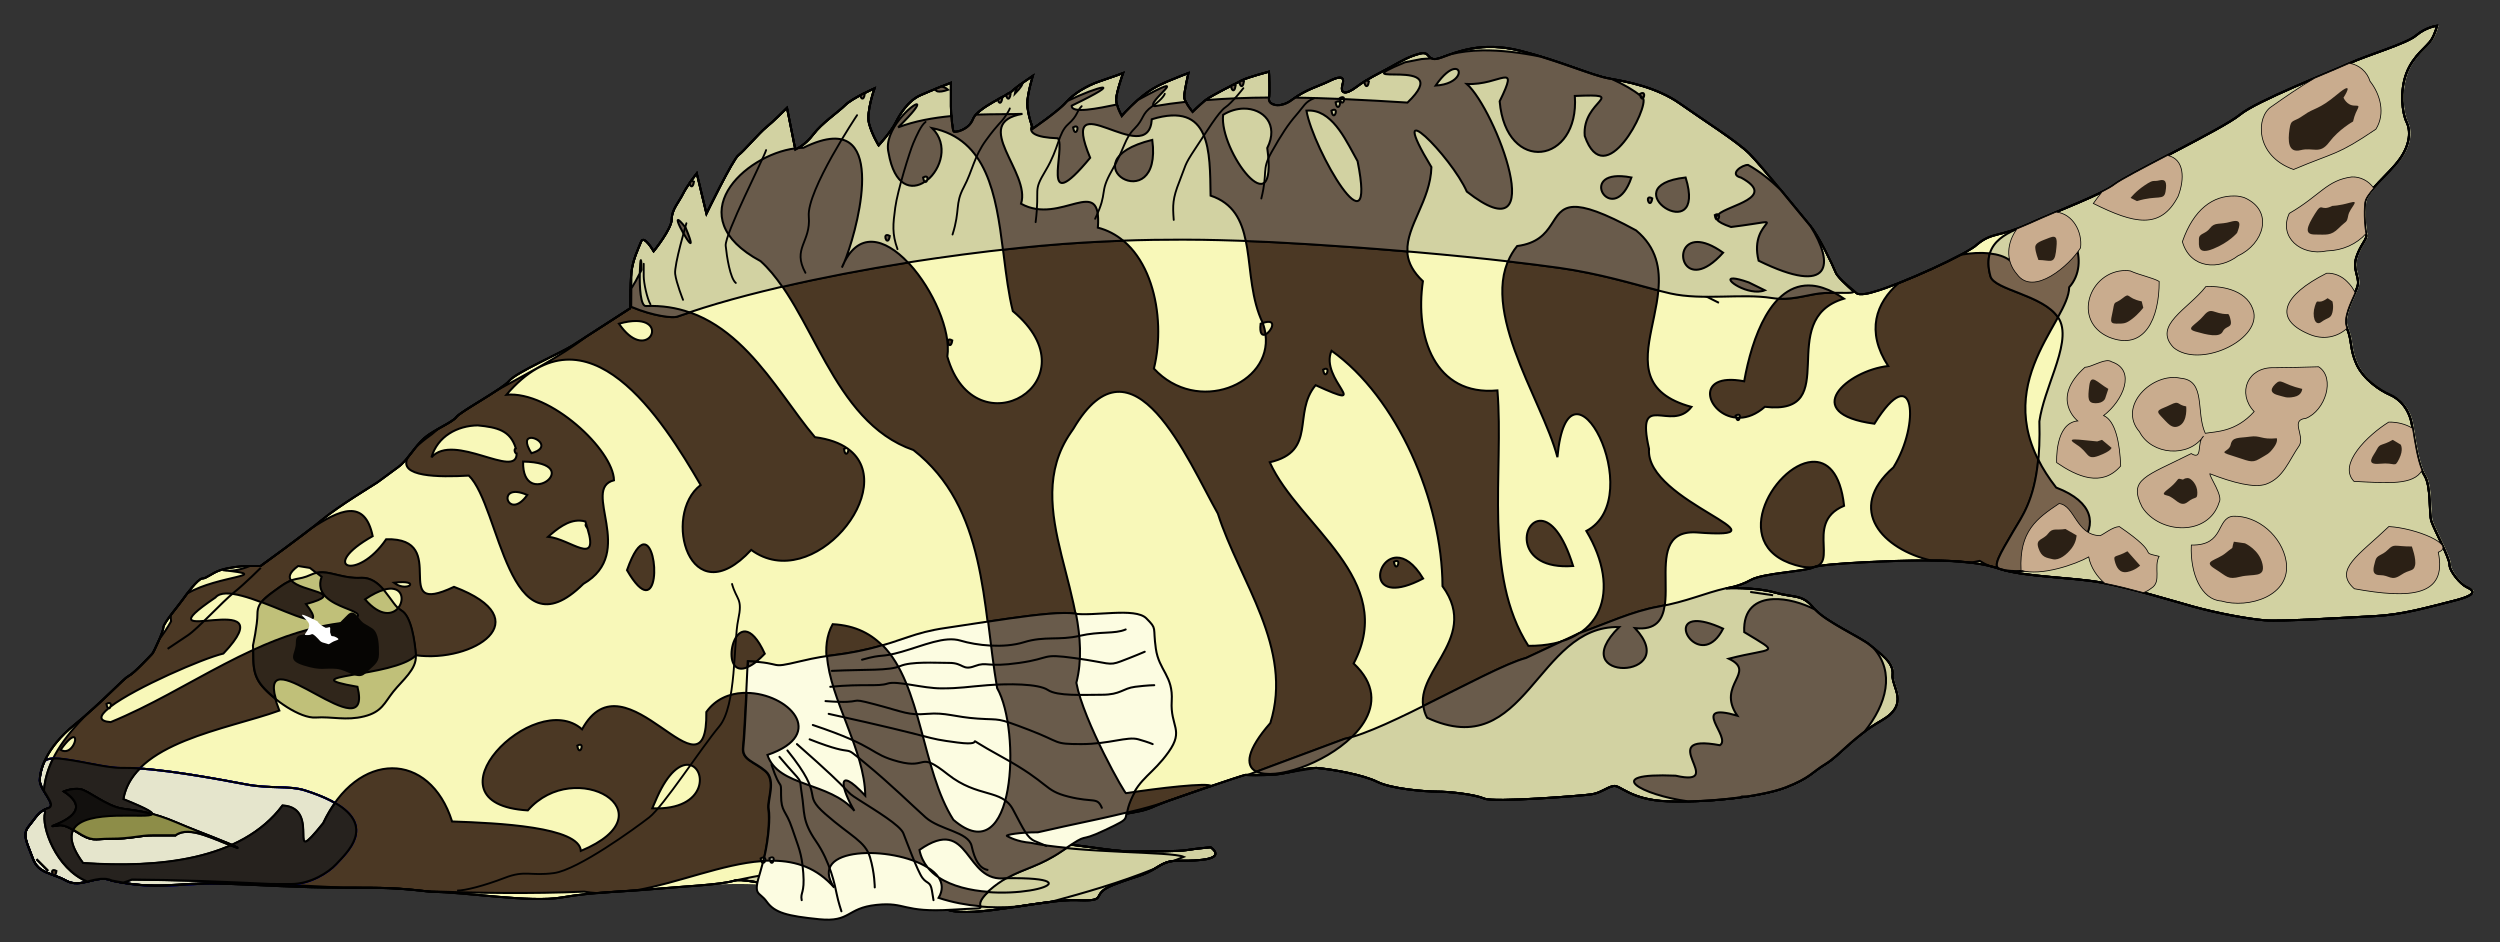 <?xml version="1.0" encoding="UTF-8"?>
<!-- Created by grConvert v0.1-0 -->
<svg xmlns="http://www.w3.org/2000/svg" xmlns:xlink="http://www.w3.org/1999/xlink" width="459pt" height="173pt" viewBox="0 0 459 173" version="1.1">
<rect x="0" y="0" width="459" height="173" fill="#333333" stroke="none"/>
<g id="surface1">
<path style=" stroke:none;fill-rule:evenodd;fill:rgb(97.255%,97.255%,72.549%);fill-opacity:1;" d="M 7.32 143.238 C 7.32 141.453 8.336 137.363 13.695 133.016 C 19.055 128.672 22.629 124.582 23.645 124.07 C 24.672 123.562 27.734 120.234 27.984 119.984 C 28.238 119.73 30.031 115.895 30.031 115.129 C 30.031 114.363 33.09 110.781 33.598 110.016 C 34.109 109.25 36.406 106.18 37.172 106.18 C 37.938 106.18 38.953 105.16 40.484 104.648 C 42.016 104.133 44.574 103.883 45.34 103.883 L 47.887 103.883 C 47.887 103.883 56.055 98 59.117 95.445 C 62.18 92.895 68.555 89.059 69.32 88.547 C 70.086 88.031 71.363 87.012 73.148 85.734 C 74.93 84.461 76.207 81.898 77.992 80.363 C 79.785 78.832 83.098 77.559 83.863 76.531 C 84.629 75.512 92.281 71.426 93.562 69.891 C 94.832 68.359 103 64.777 105.043 63.496 C 107.078 62.223 115.758 56.598 115.758 56.598 C 115.758 56.598 115.758 52.258 116.012 49.957 C 116.266 47.656 117.289 45.609 117.797 44.328 C 118.309 43.055 120.09 46.121 120.09 46.121 C 120.09 46.121 123.414 42.027 123.414 40.242 C 123.414 38.453 124.684 37.176 125.449 35.641 C 126.215 34.109 128.008 31.809 128.008 31.809 L 129.789 39.223 C 129.789 39.223 134.633 29.254 135.66 28.488 C 136.68 27.719 139.488 24.395 140.758 23.375 C 142.035 22.352 144.586 19.793 144.586 19.793 L 146.117 27.461 C 146.117 27.461 147.906 26.691 149.438 24.652 C 150.969 22.605 154.031 20.559 155.301 19.285 C 156.578 18.008 160.66 16.219 160.66 16.219 C 160.66 16.219 159.129 20.559 159.641 22.605 C 160.156 24.652 161.426 26.691 161.426 26.691 C 161.426 26.691 163.723 24.141 164.488 22.605 C 165.254 21.074 166.781 18.52 169.078 17.492 C 171.375 16.473 174.699 15.191 174.699 15.191 L 174.699 19.539 C 174.699 21.074 174.949 23.887 175.203 24.141 C 175.465 24.395 178.012 23.887 178.777 21.84 C 179.543 19.793 185.152 17.492 185.918 16.727 C 186.684 15.957 189.746 13.918 189.746 13.918 C 189.746 13.918 188.727 17.238 188.727 19.027 C 188.727 20.82 189.746 23.625 189.746 23.625 C 189.746 23.625 194.598 20.305 195.871 18.773 C 197.148 17.238 199.695 15.707 201.992 14.938 C 204.289 14.172 206.332 13.406 206.332 13.406 C 206.332 13.406 205.055 16.984 205.055 18.258 C 205.055 19.539 206.082 21.324 206.082 21.324 C 206.082 21.324 207.098 20.055 209.141 18.258 C 211.18 16.473 212.711 15.707 214.5 14.938 C 216.285 14.172 218.328 13.406 218.328 13.406 C 218.328 13.406 217.562 16.727 217.562 17.754 C 217.562 18.773 219.094 20.559 219.094 20.559 C 219.094 20.559 220.625 19.027 221.641 18.258 C 222.66 17.492 227.254 15.191 228.277 14.688 C 229.297 14.172 233.125 13.152 233.125 13.152 C 233.125 13.152 233.375 16.727 233.125 18.008 C 232.871 19.285 235.168 20.055 237.465 18.258 C 239.762 16.473 242.562 15.707 244.094 14.938 C 245.625 14.172 247.152 13.66 246.648 15.453 C 246.137 17.238 247.152 17.492 249.199 15.957 C 251.242 14.426 253.023 13.66 255.32 12.387 C 257.617 11.105 258.895 10.34 260.934 9.824 C 262.977 9.32 261.957 11.617 264.758 10.59 C 267.57 9.57 272.16 7.523 279.301 9.32 C 286.453 11.105 292.574 13.918 295.637 14.426 C 298.699 14.938 304.309 15.957 308.648 19.027 C 312.98 22.094 319.105 25.926 321.402 28.227 C 323.699 30.527 331.102 39.727 332.629 41.523 C 334.16 43.309 336.711 48.676 337.223 49.957 C 337.734 51.23 340.539 53.277 341.051 53.789 C 341.562 54.297 343.598 53.789 344.363 53.527 C 348.957 52.258 361.551 46.59 363.25 44.844 C 366.059 42.543 367.328 43.562 372.945 41.008 C 378.559 38.453 386.211 35.641 388.508 33.855 C 390.805 32.059 408.41 23.625 411.473 21.074 C 414.531 18.52 428.309 13.152 431.625 11.617 C 434.945 10.086 442.09 8.039 443.871 6.504 C 445.664 4.973 447.699 4.719 447.699 4.719 C 447.699 4.719 447.445 5.992 446.68 7.27 C 445.914 8.551 443.367 10.086 442.09 13.406 C 440.809 16.727 441.324 20.82 442.09 22.352 C 442.855 23.887 442.855 26.441 440.809 29.254 C 438.773 32.059 434.688 35.129 434.434 37.176 C 434.18 39.223 434.434 42.289 434.688 43.055 C 434.945 43.82 433.668 44.844 432.902 47.141 C 432.137 49.441 433.414 50.723 433.156 52.258 C 432.902 53.789 430.094 57.875 431.121 60.176 C 432.137 62.477 431.625 64.012 432.902 66.824 C 434.18 69.629 437.242 71.68 439.027 72.445 C 440.809 73.211 442.602 74.996 443.105 78.066 C 443.621 81.133 444.133 85.227 445.402 87.266 C 446.68 89.312 446.168 94.168 446.68 95.699 C 447.195 97.234 449.996 102.348 449.996 103.629 C 449.996 104.902 452.039 107.203 453.059 107.715 C 454.082 108.23 455.867 108.996 450.762 110.27 C 445.664 111.547 441.324 112.828 436.219 113.082 C 431.121 113.336 419.125 114.102 416.062 113.848 C 413 113.598 407.391 112.57 402.797 111.297 C 398.207 110.016 391.57 107.969 386.211 106.949 C 380.852 105.93 371.922 105.93 367.328 104.395 C 362.734 102.863 357.125 102.863 353.043 102.863 C 348.957 102.863 334.676 103.367 333.145 104.133 C 331.613 104.902 323.957 105.16 321.66 106.434 C 319.367 107.715 317.07 107.969 317.07 107.969 C 317.07 107.969 322.426 107.715 325.996 108.734 C 329.57 109.762 331.102 108.996 333.145 111.547 C 335.18 114.102 341.816 116.914 343.598 118.449 C 345.391 119.984 347.938 121.516 347.688 123.816 C 347.426 126.117 351 129.184 345.645 132.25 C 340.285 135.316 337.988 138.637 335.441 140.172 C 332.883 141.703 332.629 142.73 328.039 144.52 C 323.445 146.305 313.242 147.332 306.352 147.07 C 299.465 146.82 297.672 144.004 296.402 144.266 C 295.125 144.52 294.105 145.539 292.316 145.801 C 290.531 146.051 274.457 147.332 272.676 146.566 C 270.883 145.801 266.289 145.285 263.992 145.285 C 261.699 145.285 255.574 144.773 253.023 143.5 C 250.477 142.219 244.859 141.199 241.797 140.938 C 239.246 140.938 235.934 142.219 233.375 142.219 L 228.785 142.219 C 228.531 142.219 214.754 146.82 212.457 147.84 C 210.16 148.867 209.648 148.867 205.316 149.633 C 200.977 150.398 195.363 151.672 193.32 152.953 C 189.242 152.438 184.387 153.207 184.902 153.465 C 185.414 153.719 187.449 155 191.539 154.738 C 195.617 154.488 203.785 156.273 207.863 156.273 C 211.945 156.273 216.535 156.273 218.066 156.02 C 219.598 155.766 222.406 155.508 222.406 155.508 C 222.406 155.508 225.215 157.301 220.875 157.805 C 216.535 158.32 215.52 157.301 212.711 159.086 C 209.906 160.875 209.141 160.621 204.551 162.406 C 199.957 164.199 204.035 165.473 197.914 165.223 C 191.789 164.969 179.031 168.539 174.184 167.008 C 169.34 165.473 159.391 164.707 154.285 164.707 C 142.516 161.34 131.18 162.195 120.09 163.172 C 114.48 163.688 109.121 163.688 103.25 164.707 C 97.387 165.734 85.395 163.688 79.27 163.688 C 72.895 162.922 70.852 162.922 62.945 162.922 C 55.027 162.922 47.637 162.406 40.234 162.152 C 32.832 161.902 29.004 163.434 20.586 161.641 C 17.781 160.367 14.973 163.172 12.164 161.641 C 9.363 160.105 7.066 160.367 6.043 157.555 C 5.023 154.738 4.004 153.207 5.277 151.672 C 6.555 150.141 7.066 148.867 8.852 148.352 C 10.633 147.84 7.32 145.031 7.32 143.238 Z M 7.32 143.238 "/>
<path style="fill-rule:nonzero;fill:rgb(89.804%,89.804%,80%);fill-opacity:1;stroke-width:0.489;stroke-linecap:butt;stroke-linejoin:miter;stroke:rgb(0%,0%,0%);stroke-opacity:1;stroke-miterlimit:4;" d="M 34.001 190.33 C 34.001 189.337 34.241 187.793 35.063 185.913 C 36.17 183.386 48.495 187.487 53.659 187.36 C 61.63 187.166 76.476 189.958 83.518 191.283 C 89.357 192.378 93.837 191.517 97.655 192.724 C 117.517 199.006 108.004 207.219 105.151 210.336 C 103.212 212.456 98.91 215.12 94.343 215.171 C 88.729 215.232 82.431 215.054 77.002 214.998 C 67.326 214.901 62.33 216.669 51.332 214.331 C 47.668 212.67 43.999 216.328 40.329 214.331 C 36.67 212.328 33.67 212.67 32.333 209.002 C 31.001 205.328 29.669 203.331 31.332 201.329 C 33.001 199.332 33.67 197.671 36.002 196.999 C 38.329 196.331 34.001 192.668 34.001 190.33 Z M 34.001 190.33 " transform="matrix(0.765,0,0,0.767,-18.706,-2.696)"/>
<path style="fill-rule:evenodd;fill:rgb(89.804%,89.804%,80%);fill-opacity:1;stroke-width:0.489;stroke-linecap:round;stroke-linejoin:miter;stroke:rgb(0%,0%,0%);stroke-opacity:1;stroke-miterlimit:4;" d="M 39.783 192.984 C 39.783 192.984 41.717 192.154 43.652 192.429 C 45.586 192.709 50.005 196.576 53.873 197.126 C 57.737 197.681 61.054 197.957 66.856 200.443 C 72.659 202.929 79.839 205.415 81.498 206.521 " transform="matrix(0.765,0,0,0.767,-18.706,-2.696)"/>
<path style="fill-rule:nonzero;fill:rgb(89.804%,89.804%,80%);fill-opacity:1;stroke-width:0.489;stroke-linecap:butt;stroke-linejoin:miter;stroke:rgb(0%,0%,0%);stroke-opacity:1;stroke-miterlimit:4;" d="M 34.001 190.33 C 34.001 189.337 34.241 187.793 35.063 185.913 C 36.17 183.386 48.495 187.487 53.659 187.36 C 61.63 187.166 76.476 189.958 83.518 191.283 C 89.357 192.378 93.837 191.517 97.655 192.724 C 117.517 199.006 108.004 207.219 105.151 210.336 C 103.212 212.456 98.91 215.12 94.343 215.171 C 88.729 215.232 82.431 215.054 77.002 214.998 C 67.326 214.901 62.33 216.669 51.332 214.331 C 47.668 212.67 43.999 216.328 40.329 214.331 C 36.67 212.328 33.67 212.67 32.333 209.002 C 31.001 205.328 29.669 203.331 31.332 201.329 C 33.001 199.332 33.67 197.671 36.002 196.999 C 38.329 196.331 34.001 192.668 34.001 190.33 Z M 34.001 190.33 " transform="matrix(0.765,0,0,0.767,-18.706,-2.696)"/>
<path style="fill-rule:nonzero;fill:rgb(29.412%,21.961%,14.118%);fill-opacity:1;stroke-width:0.489;stroke-linecap:butt;stroke-linejoin:miter;stroke:rgb(0%,0%,0%);stroke-opacity:1;stroke-miterlimit:4;" d="M 521.054 72.283 C 526.749 65.946 520.773 54.381 514.266 55.879 C 513.618 56.159 512.939 56.439 512.317 56.719 C 510.27 58.069 508.285 60.887 506.703 65.762 C 504.279 63.989 499.85 63.658 495.058 64.494 C 495.058 64.494 495.052 64.494 495.052 64.499 C 491.072 66.618 485.004 69.359 480.11 71.29 C 474.706 76.007 472.179 82.798 477.62 91.133 C 467.826 92.203 456.048 102.489 474.308 104.945 C 484.101 89.253 485.31 105.097 478.88 115.389 C 467.285 125.512 476.4 135.049 487.918 137.682 C 490.755 137.698 493.899 137.825 497.099 138.207 C 497.936 138.105 498.768 137.973 499.574 137.779 C 500.314 138.258 501.095 138.65 501.891 138.987 C 502.723 139.185 503.534 139.404 504.33 139.669 C 504.728 139.802 505.208 139.909 505.657 140.021 C 519.635 142.171 536.292 127.254 517.93 120.223 C 499.661 96.936 521.003 81 521.054 72.283 Z M 380.218 15.58 C 377.483 15.616 374.926 15.922 372.635 16.503 C 371.818 16.788 370.986 17.088 370.328 17.328 C 369.052 17.797 368.404 17.725 367.96 17.476 L 365.592 17.659 L 361.632 18.428 C 345.47 25.107 374.498 16.38 362.245 28.072 C 357.616 27.792 352.462 27.481 347.052 27.237 C 347.083 27.889 346.384 28.801 346.052 27.201 C 342.571 27.048 338.994 26.936 335.355 26.88 C 335.126 27.038 334.891 27.16 334.672 27.329 C 331.671 29.667 328.67 28.674 329.002 27.002 C 329.007 26.967 329.007 26.896 329.012 26.86 C 323.929 26.89 318.841 27.079 313.83 27.476 C 312.503 28.505 310.671 30.329 310.671 30.329 C 310.671 30.329 309.604 29.081 309.033 27.894 C 306.501 28.169 304.016 28.505 301.587 28.923 C 298.816 28.414 312.248 19.437 297.54 27.456 C 294.988 29.713 293.672 31.328 293.672 31.328 C 293.672 31.328 292.886 29.937 292.518 28.531 C 288.089 29.443 281.516 30.823 281.669 28.816 C 295.187 22.321 287.971 24.155 280.669 27.675 C 280.566 27.782 280.418 27.889 280.327 28.001 C 278.668 30.003 272.33 34.329 272.33 34.329 C 272.33 34.329 272.172 33.804 272.11 33.625 C 271.324 35.205 272.733 36.412 278.336 36.621 C 280.367 38.929 273.652 56.266 286.093 41.293 C 278.163 22.254 300.076 44.543 300.893 32.061 C 315.131 27.711 314.825 39.739 314.993 50.341 C 327.139 54.386 322.061 69.583 327.512 80.832 C 331.227 79.574 329.599 82.895 328.18 83.552 C 329.716 95.576 311.727 102.902 301.388 91.745 C 304.532 79.054 300.679 61.264 287.941 58.013 C 288.941 44.854 279.066 57.606 269.503 52.282 C 271.942 44.788 257.178 32.978 269.85 30.772 C 267.364 30.879 263.246 30.808 258.679 30.961 C 258.367 31.307 258.127 31.659 258 32 C 257 34.67 253.667 35.332 253.33 35.001 C 253.101 34.777 252.922 33.04 252.8 31.292 C 248.452 31.705 243.966 32.489 240 34.002 C 252.299 22.02 235.785 32.102 237.699 40.05 C 239.107 48.227 243.236 49.133 246.415 47.029 C 246.257 46.917 246.099 46.647 246.002 46 C 247.038 45.419 247.171 46.122 246.982 46.652 C 250.268 44.008 252.197 38.124 248.156 34.181 C 266.441 37.935 263.506 61.844 267.528 77.984 C 287.66 94.745 258.383 111.94 251.809 88.851 C 253.718 76.624 234.116 49.103 226.507 67.566 C 228.937 63.113 240.067 27.69 217.301 38.878 C 216.852 38.878 216.382 38.944 215.918 38.985 C 215.739 39.077 215.326 39.331 215.326 39.331 L 215.27 39.031 C 203.16 40.595 187.141 55.374 206.987 66.022 C 219.603 77.286 223.859 104.435 243.675 111.242 C 261.322 124.977 260.209 148.417 263.634 168.255 C 269.401 178.261 268.084 212.655 253.141 199.791 C 243.205 184.273 246.374 154.087 224.293 152.931 C 218.271 163.818 231.886 180.39 231.999 194.003 C 224.594 186.147 226.446 192.745 229.401 197.651 C 223.456 190.636 211.147 192.006 208.534 184.262 C 228.615 177.369 202.838 161.597 193.974 173.946 C 194.306 197.243 174.551 159.008 164.15 178.093 C 152.658 167.96 125.09 195.934 151.127 197.503 C 162.482 184.512 185.87 198.059 163.859 207.203 C 163.492 201.451 144.084 200.54 132.954 200.157 C 127.606 183.254 110.249 182.958 101.997 200.58 C 92.5 212.374 101.982 196.948 92.24 196.352 C 82.314 209.567 62.207 211.36 44.366 210.122 C 29.878 190.513 78.318 204.641 54.037 194.834 C 56.374 181.226 78.823 178.149 91.495 173.61 C 83.171 152.253 114.332 185.006 110.193 167.944 C 93.388 165.051 119.012 165.764 124.294 160.374 C 137.894 162.213 154.321 151.891 133.413 143.99 C 117.394 151.56 133.025 132.175 117.134 132.598 C 110.117 142.854 100.701 139.241 113.898 131.854 C 111.99 122.771 105.973 125.501 98.93 130.148 C 94.144 133.846 86.999 139.002 86.999 139.002 L 84.422 139.002 C 82.146 139.909 79.967 140.388 77.997 140.001 C 90.535 141.325 76.792 141.228 69.444 145.554 C 69.046 146.073 68.5 146.751 68.331 147.001 C 67.969 147.556 66.616 149.212 65.448 150.765 C 65.412 151.234 65.412 151.723 65.509 152.243 C 64.692 153.736 63.713 155.157 62.677 156.553 C 61.993 158.158 61.187 159.813 60.998 160.002 C 60.671 160.333 56.67 164.669 55.333 165.331 C 54.21 165.896 50.587 169.834 45.295 174.455 C 39.885 179.978 35.527 185.75 34.986 192.837 C 36.109 194.701 37.584 196.545 35.997 197.004 C 35.696 197.091 35.42 197.192 35.165 197.315 C 35.201 197.554 35.221 197.788 35.267 198.028 C 34.287 201.319 37.864 211.462 45.382 214.56 C 47.367 214.081 49.352 213.434 51.332 214.331 C 52.297 214.534 53.159 214.667 54.037 214.81 C 54.705 214.606 55.379 214.397 56.083 214.086 C 73.026 214.188 89.959 215.156 106.886 216.002 C 116.343 216.002 119.507 216.042 126.595 216.852 C 139.272 217.301 151.959 217.484 164.64 216.949 C 165.671 217.138 166.722 217.245 167.779 217.311 C 170.953 217.046 174.102 216.822 177.245 216.613 C 187.319 214.804 197.837 210.357 207.176 209.649 C 207.11 209.475 207.049 209.302 206.998 209.002 C 207.982 208.446 208.141 209.053 207.998 209.567 C 208.391 209.547 208.768 209.572 209.151 209.567 C 209.095 209.404 209.039 209.262 208.998 209.002 C 209.988 208.446 210.146 209.063 209.998 209.582 C 215.459 209.664 220.445 211.299 224.563 216.027 C 217.857 206.042 238.592 205.925 246.977 211.213 C 246.027 210.026 245.328 208.64 245.002 207.005 C 257.444 198.329 255.565 215.253 265.9 213.74 C 291.835 213.352 261.883 221.804 249.579 213.561 C 250.534 214.993 250.682 216.644 249.595 218.483 C 255.897 220.536 262.307 221.03 268.712 220.521 C 271.452 220.108 274.177 219.7 276.673 219.405 C 285.073 217.117 292.922 214.906 301.398 211.524 C 301.709 211.34 301.97 211.233 302.327 211.004 C 303.832 210.046 304.95 209.72 306.124 209.608 C 306.925 209.277 307.741 208.946 308.538 208.62 C 305.445 207.29 284.001 207.84 271.702 205.298 C 268.334 205.023 266.532 203.927 266.002 203.668 C 265.476 203.403 269.212 202.751 273.401 202.781 C 276.999 201.935 281.929 200.896 287.339 199.735 C 287.813 199.633 288.257 199.531 288.727 199.434 C 295.182 198.033 301.592 196.545 305.205 195.048 C 305.537 194.966 305.659 194.92 305.976 194.839 C 308.834 193.82 311.758 192.821 315.136 191.69 C 314.662 190.768 302.23 192.2 294.575 193.407 C 294.621 194.253 284.323 176.136 282.638 166.992 C 287.731 147.046 268.788 125.384 281.444 107.054 L 282.041 106.193 C 282.046 106.188 282.052 106.178 282.057 106.167 C 296.387 81.902 309.548 113.794 316.733 126.444 C 321.954 142.706 334.962 158.682 329.339 176.585 C 306.491 202.674 370.175 181.771 349.328 162.335 C 359.989 142.217 336.146 129.506 329.191 114.171 C 340.688 111.522 334.544 102.474 340.198 95.718 C 354.585 102.27 341.005 94.333 344.016 87.475 C 359.78 98.617 370.578 123.474 370.655 143.837 C 380.351 157.098 361.433 165.219 366.955 175.321 C 390.808 186.366 393.125 153.109 413.063 153.618 C 399.427 167.017 428.455 166.278 416.855 153.883 C 431.843 155.478 416.579 130.234 431.496 130.953 C 456.109 132.843 419.202 123.698 420.218 110.977 C 416.947 96.579 425.5 107.237 430.409 100.92 C 406.587 94.44 433.058 71.83 417.115 58.67 C 391.752 44.834 402.647 60.555 388.562 62.42 C 377.794 75.702 394.589 98.928 398.233 112.958 C 400.79 84.755 420.442 122.562 405.178 130.616 C 413.65 144.764 409.317 158.209 391.257 158.117 C 380.305 141.172 385.419 116.438 383.837 96.972 C 368.782 98.368 363.985 84.067 365.95 70.826 C 356.559 62.007 367.685 54.636 367.991 43.514 C 356.498 24.577 372.788 40.992 376.488 49.383 C 397.09 65.467 383.275 29.545 376.488 23.62 C 384.541 23.981 389.226 17.842 384.377 27.767 C 385.893 45.328 403.556 42.842 402.413 26.483 C 415.717 25.943 404.03 27.425 404.791 36.071 C 409.669 49.989 420.289 29.035 418.779 27.013 C 418.569 27.216 418.294 27.104 418.105 26.391 C 416.533 25.102 414.206 23.747 411.333 22.448 C 411.134 22.412 410.858 22.361 410.675 22.331 C 407.398 21.791 401.382 19.264 394.206 17.073 C 389.471 16.11 384.638 15.514 380.218 15.58 Z M 418.105 26.391 C 418.36 26.6 418.564 26.804 418.774 27.013 C 419.182 26.61 419.32 25.26 417.998 25.999 C 418.029 26.182 418.069 26.259 418.105 26.391 Z M 249.579 213.561 C 248.992 212.685 248.084 211.906 246.977 211.213 C 247.706 212.109 248.579 212.889 249.579 213.561 Z M 209.998 209.582 C 209.718 209.577 209.437 209.562 209.151 209.562 C 209.437 210.418 209.855 210.077 209.998 209.582 Z M 207.998 209.567 C 207.727 209.582 207.447 209.628 207.176 209.649 C 207.467 210.413 207.865 210.056 207.998 209.567 Z M 246.982 46.652 C 246.803 46.8 246.604 46.902 246.415 47.029 C 246.64 47.187 246.87 46.978 246.982 46.652 Z M 328.18 83.552 C 328.068 82.671 327.843 81.759 327.512 80.827 C 327.338 80.888 327.195 80.924 327.001 81 C 326.705 83.476 327.404 83.914 328.18 83.552 Z M 346.052 27.201 C 346.384 27.211 346.725 27.222 347.052 27.237 C 347.037 26.85 346.766 26.569 346.001 27.002 C 346.011 27.094 346.037 27.12 346.052 27.201 Z M 373.416 20.033 C 375.579 19.656 374.982 23.65 369.001 24.002 C 370.879 21.276 372.431 20.201 373.416 20.033 Z M 352.37 22.784 C 352.268 22.779 352.217 22.83 352.155 22.871 C 352.115 22.896 352.074 22.917 352.033 22.942 C 351.65 23.508 352.645 25.265 352.997 23.003 C 352.732 22.85 352.528 22.784 352.37 22.784 Z M 322.419 22.799 C 322.342 22.835 322.107 22.957 322.015 23.003 C 321.719 23.609 322.658 25.204 323 23.003 C 322.755 22.861 322.567 22.81 322.419 22.799 Z M 269.788 23.426 C 269.431 23.681 269.079 23.93 268.742 24.18 C 268.742 24.18 268.747 24.185 268.742 24.185 C 268.421 24.639 268.114 25.26 267.997 26.004 C 269.594 24.358 269.936 23.594 269.788 23.426 Z M 320.433 23.803 C 320.28 23.88 320.173 23.936 320.01 24.017 C 319.734 24.639 320.658 26.187 321 24.002 C 320.76 23.864 320.581 23.818 320.433 23.803 Z M 250.309 24.257 C 249.896 24.42 249.523 24.588 249.059 24.776 C 248.824 25.291 249.533 25.856 251.998 25 C 251.376 24.465 250.799 24.282 250.309 24.257 Z M 266.522 25.836 C 266.339 25.948 266.206 26.05 265.966 26.182 C 265.889 26.865 266.686 28.006 267.002 25.999 C 266.798 25.887 266.66 25.861 266.522 25.836 Z M 231.733 25.907 C 231.427 26.06 231.274 26.152 230.952 26.325 C 230.993 27.002 231.708 27.863 231.999 26.004 C 231.886 25.938 231.825 25.943 231.733 25.907 Z M 264.716 26.901 C 264.471 27.038 264.216 27.181 263.95 27.323 C 263.991 28.001 264.711 28.862 265.001 27.002 C 264.879 26.936 264.813 26.936 264.716 26.901 Z M 345.628 27.782 C 346.731 27.751 345.414 30.671 345.001 28.001 C 345.266 27.853 345.47 27.787 345.628 27.782 Z M 322.898 29.519 C 327.675 29.438 331.436 33.315 328.593 38.949 C 331.314 58.569 317.024 39.622 317.999 31.002 C 319.607 30.013 321.311 29.545 322.898 29.519 Z M 344.628 29.784 C 345.73 29.754 344.414 32.668 344 30.003 C 344.266 29.85 344.475 29.789 344.628 29.784 Z M 339.147 29.998 C 344.699 30.457 347.838 37.869 350.272 42.103 C 354.998 65.676 339.622 39.362 337.999 30.003 C 338.392 29.968 338.775 29.968 339.147 29.998 Z M 282.628 33.783 C 283.731 33.753 282.414 36.672 282.001 34.002 C 282.266 33.85 282.47 33.788 282.628 33.783 Z M 301 37.003 C 279.622 42.24 303.567 56.388 301 37.003 Z M 443.999 43 C 442.545 42.913 439.233 45.282 442.33 46.041 C 451.128 50.82 439.212 52.598 436.824 54.86 C 437.263 55.099 436.952 56.088 436.559 56.093 C 436.936 56.628 437.957 57.198 439.906 57.855 C 456.176 55.807 443.872 55.425 446.52 65.925 C 464.137 74.535 464.724 66.745 458.952 57.616 C 458.947 57.606 458.936 57.601 458.931 57.59 C 457.875 56.352 454.9 52.689 451.797 48.955 C 449.347 46.591 446.678 44.487 443.999 43 Z M 436.559 56.093 C 436.242 55.66 436.411 55.252 436.824 54.86 C 436.661 54.773 436.421 54.768 436.002 55.002 C 436.13 55.843 436.349 56.098 436.559 56.093 Z M 413.665 45.695 C 403.29 45.114 411.843 57.942 415.997 46 C 415.135 45.832 414.359 45.735 413.665 45.695 Z M 429.001 46 C 410.619 48.079 434.415 63.424 429.001 46 Z M 190.371 46.785 C 190.361 46.785 190.356 46.795 190.351 46.795 C 190.223 46.973 190.09 47.177 189.958 47.366 C 190.024 48.038 190.713 48.828 190.999 47.004 C 190.733 46.851 190.524 46.785 190.371 46.785 Z M 420.371 50.784 C 419.269 50.753 420.585 53.668 420.999 51.003 C 420.733 50.85 420.529 50.789 420.371 50.784 Z M 187.156 56.174 C 186.442 56.475 192.836 67.194 188.998 58.003 C 187.865 56.587 187.319 56.103 187.156 56.174 Z M 237.367 59.781 C 236.265 59.751 237.582 62.67 238 60 C 237.735 59.852 237.525 59.786 237.367 59.781 Z M 431.833 61.437 C 425.265 61.422 428.562 74.525 437.998 63.999 C 435.39 62.15 433.349 61.442 431.833 61.437 Z M 178.266 65.793 C 178.154 65.701 178.036 67.184 178.001 68.941 C 178.138 68.656 178.302 68.401 178.429 68.111 C 178.404 66.531 178.337 65.854 178.266 65.793 Z M 178.001 68.941 C 177.327 70.327 176.582 71.636 175.781 72.879 C 175.704 75.223 175.668 77.332 175.668 77.332 C 175.668 77.332 169.59 81.245 165.278 84.006 C 158.741 89.014 151.106 92.825 143.712 96.946 C 140.129 99.32 134.725 102.367 134 103.33 C 133.393 104.145 131.556 105.087 129.688 106.142 C 129.147 106.59 128.596 107.013 128.07 107.482 C 126.442 108.638 125.217 109.647 124.268 110.559 C 123.615 111.379 122.967 112.204 122.319 112.999 C 119.905 117.702 129.749 117.768 136.97 117.36 C 144.513 124.661 146.376 161.153 164.457 143.281 C 177.465 135.797 163.747 120.514 171.81 118.476 C 171.642 111.211 156.531 97.084 145.998 98.001 C 165.482 75.335 183.502 103.987 192.611 119.617 C 183.257 126.678 189.927 151.117 204.742 135.15 C 219.465 145.966 240.659 120.116 227.972 110.961 C 228.329 111.537 227.349 113.249 226.997 111.002 C 227.472 110.737 227.737 110.758 227.89 110.89 C 226.028 109.576 223.451 108.608 220.036 108.164 C 210.253 96.707 200.649 75.926 179.481 76.772 C 178.169 76.843 177.929 72.212 178.001 68.941 Z M 227.89 110.89 C 227.921 110.916 227.941 110.936 227.972 110.961 C 227.952 110.926 227.916 110.916 227.89 110.89 Z M 440.473 70.179 C 437.569 70.067 444.162 74.53 448 73.002 L 444.157 71.117 C 442.325 70.475 441.146 70.205 440.473 70.179 Z M 459.38 71.886 C 449.592 70.999 444.913 84.408 443.055 94.786 C 430.807 92.453 434.104 102.866 441.131 103.477 C 441.085 103.325 441.034 103.223 440.998 103.004 C 441.953 102.469 442.126 103.014 442.009 103.518 C 443.872 103.457 445.933 102.723 448.021 100.894 C 467.143 103.08 450.092 80.058 467 75.004 C 464.167 73.058 461.641 72.095 459.38 71.886 Z M 442.009 103.518 C 441.708 103.528 441.422 103.503 441.131 103.477 C 441.427 104.471 441.886 104.058 442.009 103.518 Z M 433.124 74.066 L 436.997 76.002 Z M 177.159 80.353 C 184.9 80.445 179.409 90.389 172.999 81 C 174.678 80.526 176.056 80.338 177.159 80.353 Z M 252.371 84.78 C 251.269 84.755 252.585 87.669 252.999 84.999 C 252.733 84.852 252.529 84.785 252.371 84.78 Z M 342.628 91.78 C 343.73 91.755 342.418 94.669 342 91.999 C 342.265 91.852 342.474 91.785 342.628 91.78 Z M 139.103 105.342 C 143.809 105.801 146.937 106.539 148.249 110.834 C 147.702 110.992 148.034 112.097 148.448 112.097 C 148.493 118.359 133.311 106.921 127.999 112.999 C 129.448 107.961 134.225 105.403 139.103 105.342 Z M 151.887 108.322 C 153.587 108.271 156.485 110.763 151.999 112.001 C 150.29 109.311 150.872 108.358 151.887 108.322 Z M 149.999 114.003 C 165.635 114.288 149.683 126.067 149.999 114.003 Z M 459.294 114.069 C 450.036 114.762 438.294 135.349 457.043 139.19 C 467.699 140.698 456.64 128.93 467.03 124.584 C 466.153 116.571 462.912 113.799 459.294 114.069 Z M 148.575 121.293 C 149.228 121.359 150.03 121.573 150.999 122.001 C 146.866 127.804 144.028 120.84 148.575 121.293 Z M 163.66 128.135 C 164.084 128.156 164.513 128.222 164.946 128.344 C 165.038 128.599 165.049 128.721 165.13 128.955 L 165.467 130.086 C 168.259 139.297 161.282 132.506 156 132.002 C 158.098 130.168 160.706 127.998 163.66 128.135 Z M 165.467 130.086 C 165.355 129.704 165.278 129.389 165.13 128.955 C 164.691 129.134 165.406 129.872 165.467 130.086 Z M 394.395 128.186 C 389.465 127.789 387.848 140.046 401.999 139.002 C 399.56 131.161 396.636 128.364 394.395 128.186 Z M 178.945 133.826 C 177.873 133.892 176.505 135.553 174.934 140.001 C 182.849 153.705 182.782 133.586 178.945 133.826 Z M 359.678 136.985 C 354.232 137.061 352.661 148.982 366.001 142.003 C 363.735 138.253 361.489 136.959 359.678 136.985 Z M 359.632 137.784 C 360.734 137.754 359.417 140.668 358.999 138.003 C 359.264 137.851 359.473 137.789 359.632 137.784 Z M 96.001 139.002 L 98.828 139.455 L 101.594 141.6 C 98.537 150.19 117.772 149.196 107.024 152.599 C 86.269 154.933 69.852 168.693 51.011 176.371 C 47.974 176.147 48.331 174.848 50.47 173.085 C 50.291 173.013 50.112 172.723 50 172 C 51.031 171.419 51.169 172.122 50.99 172.647 C 56.935 168.158 73.159 161.102 78.068 159.956 C 93.929 143.215 56.517 159.854 76.16 146.542 C 80.477 141.376 106.356 159.08 97.843 148.137 C 111.367 144.474 87.111 145.457 96.001 139.002 Z M 50.99 172.647 C 50.786 172.8 50.643 172.937 50.47 173.085 C 50.679 173.171 50.883 172.947 50.99 172.647 Z M 121.109 142.859 C 124.978 142.904 121.824 145.197 118.997 143.001 C 119.859 142.894 120.558 142.854 121.109 142.859 Z M 117.996 144.428 C 124.084 144.081 119.614 155.819 112 147.001 C 114.623 145.233 116.588 144.509 117.996 144.428 Z M 444.724 145.248 C 445.03 145.289 447.097 145.589 450.001 146.002 C 445.872 145.411 444.418 145.202 444.724 145.248 Z M 450.026 146.934 C 445.959 147.128 442.81 149.288 443.065 154.826 C 452.037 160.272 450.246 158.392 439.365 161.189 C 446.224 164.465 436.273 167.379 441.396 174.822 C 429.623 171.455 440.202 180.11 437.217 181.904 C 420.943 178.888 439.498 192.128 426.602 189.194 C 408.424 188.43 418.539 193.84 429.618 195.348 C 433.67 195.262 438.044 194.925 442.101 194.385 C 442.233 194.319 442.376 194.258 442.504 194.187 C 442.897 194.202 443.3 194.187 443.703 194.182 C 447.429 193.621 450.735 192.882 453.001 192.001 C 458.998 189.673 459.335 188.328 462.672 186.331 C 465.265 184.772 467.684 181.797 471.929 178.668 C 477.267 172 479.283 164.434 474.068 158.601 C 473.823 158.402 473.557 158.198 473.328 158 C 471.103 156.089 463.131 152.656 460.11 149.446 C 456.982 147.856 453.226 146.781 450.026 146.934 Z M 431.282 152.197 C 425.127 152.594 433.068 163.639 437.998 154 C 434.869 152.574 432.7 152.1 431.282 152.197 Z M 203.39 154.678 C 198.73 154.214 197.74 170.619 207.998 160.002 C 206.288 156.262 204.696 154.811 203.39 154.678 Z M 42.207 179.983 C 43.192 180.243 41.467 184.481 38.997 183.004 C 40.753 180.569 41.758 179.861 42.207 179.983 Z M 163.63 181.781 C 164.732 181.751 163.415 184.67 162.997 182 C 163.268 181.853 163.472 181.786 163.63 181.781 Z M 189.672 186.591 C 194.071 186.993 194.505 197.59 181.001 197.004 L 182.15 194.36 C 184.854 188.333 187.671 186.407 189.672 186.591 Z M 33.205 209.205 L 35.997 212.002 Z M 37.369 211.783 C 36.767 211.768 36.895 212.609 37.191 212.96 C 37.308 213.006 37.405 213.047 37.523 213.093 C 37.706 213.021 37.885 212.731 37.997 212.002 C 37.732 211.855 37.528 211.788 37.369 211.783 Z M 37.369 211.783 " transform="matrix(0.765,0,0,0.767,-18.706,-2.696)"/>
<path style="fill-rule:nonzero;fill:rgb(82.353%,82.353%,63.529%);fill-opacity:1;stroke-width:0.489;stroke-linecap:butt;stroke-linejoin:miter;stroke:rgb(0%,0%,0%);stroke-opacity:1;stroke-miterlimit:4;" d="M 438.671 144.331 C 438.671 144.331 445.668 144 450.332 145.329 C 455.002 146.669 457.002 145.671 459.671 148.998 C 462.33 152.329 471.001 155.998 473.328 158 C 475.67 160.002 478.997 161.999 478.671 165 C 478.329 168 482.998 172 476.002 175.999 C 469 179.998 465.999 184.329 462.672 186.331 C 459.329 188.328 458.998 189.668 453.001 192.001 C 447 194.329 433.67 195.669 424.668 195.328 C 415.671 195.002 413.328 191.329 411.67 191.67 C 410.001 192.001 408.669 193.331 406.332 193.672 C 404 193.998 383 195.669 380.673 194.671 C 378.33 193.672 372.329 193 369.328 193 C 366.332 193 358.33 192.332 354.998 190.671 C 351.671 189 344.332 187.671 340.331 187.329 C 335.748 187.966 328.986 189.535 323.771 189.061 L 347.134 180.38 C 357.095 178.429 382.494 163.166 390.7 161.016 L 403.346 155.121 C 409.94 152.798 416.212 149.818 422.57 148.707 C 429.195 147.556 433.624 145.467 438.671 144.331 Z M 438.671 144.331 " transform="matrix(0.765,0,0,0.767,-18.706,-2.696)"/>
<path style="fill-rule:nonzero;fill:rgb(82.353%,82.353%,63.529%);fill-opacity:1;stroke-width:0.489;stroke-linecap:butt;stroke-linejoin:miter;stroke:rgb(0%,0%,0%);stroke-opacity:1;stroke-miterlimit:4;" d="M 266.002 203.668 C 266.67 203.999 269.329 205.67 274.672 205.328 C 280 205.002 290.671 207.331 295.999 207.331 C 301.332 207.331 307.328 207.331 309.329 207 C 311.329 206.668 314.998 206.332 314.998 206.332 C 314.998 206.332 318.668 208.671 312.998 209.328 C 307.328 210 306.001 208.671 302.332 210.999 C 298.668 213.332 297.668 213.001 291.671 215.329 C 285.67 217.668 290.998 219.328 283.001 219.002 C 274.999 218.671 258.331 223.328 251.998 221.331 C 245.67 219.328 232.672 218.33 226.002 218.33 C 219.332 218.33 204.002 213.332 200.669 214.331 C 212.198 211.788 227.11 210.25 227.11 210.25 L 245.191 208.36 C 254.177 208.36 266.002 203.668 266.002 203.668 Z M 266.002 203.668 " transform="matrix(0.765,0,0,0.767,-18.706,-2.696)"/>
<path style="fill-rule:nonzero;fill:rgb(82.353%,82.353%,63.529%);fill-opacity:1;stroke-width:0.489;stroke-linecap:butt;stroke-linejoin:miter;stroke:rgb(0%,0%,0%);stroke-opacity:1;stroke-miterlimit:4;" d="M 176 68.671 C 176.332 65.67 177.669 63.001 178.332 61.33 C 179.001 59.669 181.328 63.668 181.328 63.668 C 181.328 63.668 185.671 58.329 185.671 56.001 C 185.671 53.668 187.329 52.002 188.33 49.999 C 189.33 48.002 191.672 45.002 191.672 45.002 L 193.999 54.671 C 193.999 54.671 200.328 41.67 201.67 40.671 C 203.002 39.668 206.671 35.332 208.329 34.002 C 209.998 32.668 213.331 29.331 213.331 29.331 L 215.331 39.331 C 215.331 39.331 217.669 38.328 219.669 35.668 C 221.669 32.999 225.67 30.329 227.329 28.668 C 228.998 27.002 234.331 24.669 234.331 24.669 C 234.331 24.669 232.33 30.329 232.999 32.999 C 233.672 35.668 235.331 38.328 235.331 38.328 C 235.331 38.328 238.332 35.001 239.332 32.999 C 240.332 31.002 242.328 27.67 245.328 26.33 C 248.329 25 252.672 23.329 252.672 23.329 L 252.672 29 C 252.672 31.002 252.999 34.67 253.33 35.001 C 253.672 35.332 257 34.67 258 32 C 259 29.331 266.328 26.33 267.329 25.331 C 268.329 24.328 272.33 21.668 272.33 21.668 C 272.33 21.668 270.998 25.999 270.998 28.332 C 270.998 30.671 272.33 34.329 272.33 34.329 C 272.33 34.329 278.668 29.998 280.332 28.001 C 282.001 25.999 285.328 24.002 288.329 22.998 C 291.329 22 293.998 21.001 293.998 21.001 C 293.998 21.001 292.33 25.668 292.33 27.329 C 292.33 29 293.672 31.328 293.672 31.328 C 293.672 31.328 294.999 29.672 297.668 27.329 C 300.332 25 302.332 24.002 304.669 22.998 C 307.001 22 309.671 21.001 309.671 21.001 C 309.671 21.001 308.67 25.331 308.67 26.671 C 308.67 28.001 310.671 30.329 310.671 30.329 C 310.671 30.329 312.671 28.332 313.998 27.329 C 315.33 26.33 321.332 23.329 322.669 22.672 C 324.001 22 329.002 20.67 329.002 20.67 C 329.002 20.67 329.328 25.331 329.002 27.002 C 328.67 28.668 331.671 29.672 334.672 27.329 C 337.672 25 341.331 24.002 343.332 22.998 C 345.332 22 347.328 21.332 346.669 23.671 C 346.001 25.999 347.328 26.33 350.002 24.328 C 352.671 22.331 354.998 21.332 357.999 19.671 C 360.999 18 362.668 17.002 365.332 16.329 C 368.001 15.672 366.669 18.668 370.328 17.328 C 374.003 15.998 379.999 13.329 389.328 15.672 C 398.672 18 406.669 21.668 410.67 22.331 C 414.671 22.998 421.999 24.328 427.669 28.332 C 433.328 32.331 441.33 37.329 444.331 40.33 C 447.332 43.331 457.002 55.328 458.998 57.672 C 460.998 60 464.331 67 464.999 68.671 C 465.157 69.507 468.127 72.365 469.118 73.159 C 470.051 73.908 466.54 73.48 462.32 73.654 C 458.666 73.801 454.655 75.651 449.674 74.851 C 442.524 73.705 433.078 75.478 425.367 73.766 C 419.248 72.405 409.792 69.186 398.646 67.632 C 370.068 63.648 331.9 61.381 321.73 61.136 C 320.081 61.096 315.289 60.892 308.333 60.882 C 299.714 60.861 287.762 61.131 274.361 62.344 C 266.298 63.077 257.719 64.091 249.059 65.339 C 226.191 68.646 202.792 73.598 186.952 79.324 C 186.003 79.665 181.471 79.273 175.934 76.955 C 175.934 76.955 175.975 68.906 176 68.671 Z M 176 68.671 " transform="matrix(0.765,0,0,0.767,-18.706,-2.696)"/>
<path style="fill-rule:nonzero;fill:rgb(82.353%,82.353%,63.529%);fill-opacity:1;stroke-width:0.489;stroke-linecap:butt;stroke-linejoin:miter;stroke:rgb(0%,0%,0%);stroke-opacity:1;stroke-miterlimit:4;" d="M 511.669 56.999 C 519.002 53.668 528.999 49.999 532 47.671 C 535.001 45.328 558.001 34.329 562.002 31.002 C 565.998 27.67 583.998 20.67 588.33 18.668 C 592.668 16.671 602.002 14.001 604.329 11.999 C 606.671 10.002 609.33 9.671 609.33 9.671 C 609.33 9.671 608.999 11.332 607.998 12.997 C 606.998 14.668 603.671 16.671 602.002 21.001 C 600.328 25.331 601.002 30.671 602.002 32.668 C 603.002 34.67 603.002 38.002 600.328 41.67 C 597.669 45.328 592.331 49.332 592 52.002 C 591.668 54.671 592 58.67 592.331 59.669 C 592.668 60.668 590.999 62.002 589.999 64.998 C 588.999 67.999 590.668 69.67 590.331 71.672 C 589.999 73.669 586.33 78.998 587.672 81.999 C 588.999 84.999 588.33 87.002 589.999 90.67 C 591.668 94.328 595.669 97.002 598.001 98.001 C 600.328 98.999 602.67 101.327 603.329 105.332 C 604.002 109.331 604.671 114.67 606.33 117.33 C 607.998 119.999 607.33 126.332 607.998 128.329 C 608.672 130.331 612.331 137 612.331 138.671 C 612.331 140.332 615 143.332 616.332 144 C 617.669 144.672 620.001 145.671 613.331 147.332 C 606.671 148.998 601.002 150.669 594.332 151 C 587.672 151.331 572 152.329 567.999 151.998 C 563.998 151.672 556.669 150.332 550.668 148.672 C 544.672 147.001 536.001 144.331 528.999 143.001 C 521.998 141.672 510.332 141.672 504.33 139.669 C 502.636 139.104 504.417 136.185 507.642 130.693 C 510.255 126.25 514.389 121.456 513.904 104.374 C 514.47 100.441 516.16 96.151 517.532 92.127 C 519.135 87.419 520.303 83.068 518.732 80.052 C 515.659 74.178 503.095 73.047 502.156 69.644 C 499.691 60.734 507.469 58.905 511.669 56.999 Z M 511.669 56.999 " transform="matrix(0.765,0,0,0.767,-18.706,-2.696)"/>
<path style="fill:none;stroke-width:0.489;stroke-linecap:butt;stroke-linejoin:miter;stroke:rgb(0%,0%,100%);stroke-opacity:1;stroke-miterlimit:4;" d="M 34.001 190.33 C 34.001 189.337 34.241 187.793 35.063 185.913 C 36.17 183.386 48.495 187.487 53.659 187.36 C 61.63 187.166 76.476 189.958 83.518 191.283 C 89.357 192.378 93.837 191.517 97.655 192.724 C 117.517 199.006 108.004 207.219 105.151 210.336 C 103.212 212.456 98.91 215.12 94.343 215.171 C 88.729 215.232 82.431 215.054 77.002 214.998 C 67.326 214.901 62.33 216.669 51.332 214.331 C 47.668 212.67 43.999 216.328 40.329 214.331 C 36.67 212.328 33.67 212.67 32.333 209.002 C 31.001 205.328 29.669 203.331 31.332 201.329 C 33.001 199.332 33.67 197.671 36.002 196.999 C 38.329 196.331 34.001 192.668 34.001 190.33 Z M 34.001 190.33 " transform="matrix(0.765,0,0,0.767,-18.706,-2.696)"/>
<path style="fill:none;stroke-width:0.489;stroke-linecap:butt;stroke-linejoin:miter;stroke:rgb(0%,0%,0%);stroke-opacity:1;stroke-miterlimit:4;" d="M 34.001 190.33 C 34.001 189.337 34.241 187.793 35.063 185.913 C 36.17 183.386 48.495 187.487 53.659 187.36 C 61.63 187.166 76.476 189.958 83.518 191.283 C 89.357 192.378 93.837 191.517 97.655 192.724 C 117.517 199.006 108.004 207.219 105.151 210.336 C 103.212 212.456 98.91 215.12 94.343 215.171 C 88.729 215.232 82.431 215.054 77.002 214.998 C 67.326 214.901 62.33 216.669 51.332 214.331 C 47.668 212.67 43.999 216.328 40.329 214.331 C 36.67 212.328 33.67 212.67 32.333 209.002 C 31.001 205.328 29.669 203.331 31.332 201.329 C 33.001 199.332 33.67 197.671 36.002 196.999 C 38.329 196.331 34.001 192.668 34.001 190.33 Z M 34.001 190.33 " transform="matrix(0.765,0,0,0.767,-18.706,-2.696)"/>
<path style="fill:none;stroke-width:0.489;stroke-linecap:butt;stroke-linejoin:miter;stroke:rgb(0%,0%,0%);stroke-opacity:1;stroke-miterlimit:4;" d="M 87.045 139.43 C 87.045 139.43 83.274 143.2 80.579 145.355 C 77.884 147.51 71.954 153.98 69.53 155.595 C 67.106 157.215 64.677 158.83 64.677 158.83 M 34.001 190.33 C 34.001 188.002 35.328 182.668 42.33 176.997 C 49.332 171.332 54.001 165.998 55.328 165.331 C 56.67 164.669 60.671 160.328 60.998 160.002 C 61.329 159.671 63.672 154.668 63.672 153.669 C 63.672 152.671 67.668 147.999 68.331 147.001 C 69 146.002 72 141.998 73.001 141.998 C 74.001 141.998 75.328 140.668 77.328 140.001 C 79.329 139.328 82.671 139.002 83.672 139.002 C 84.672 139.002 86.999 139.002 86.999 139.002 C 86.999 139.002 97.67 131.33 101.671 127.998 C 105.672 124.671 114 119.668 115.001 119.001 C 116.001 118.328 117.67 116.998 120.002 115.333 C 122.329 113.672 123.998 110.33 126.33 108.327 C 128.672 106.33 133 104.67 134 103.33 C 135 102 144.998 96.671 146.672 94.669 C 148.33 92.672 159.001 88 161.67 86.329 C 164.329 84.668 175.668 77.332 175.668 77.332 C 175.668 77.332 175.668 71.672 176 68.671 C 176.332 65.67 177.669 63.001 178.332 61.33 C 179.001 59.669 181.328 63.668 181.328 63.668 C 181.328 63.668 185.671 58.329 185.671 56.001 C 185.671 53.668 187.329 52.002 188.33 49.999 C 189.33 48.002 191.672 45.002 191.672 45.002 C 191.672 45.002 193.999 54.671 193.999 54.671 C 193.999 54.671 200.328 41.67 201.67 40.671 C 203.002 39.668 206.671 35.332 208.329 34.002 C 209.998 32.668 213.331 29.331 213.331 29.331 C 213.331 29.331 215.331 39.331 215.331 39.331 C 215.331 39.331 217.669 38.328 219.669 35.668 C 221.669 32.999 225.67 30.329 227.329 28.668 C 228.998 27.002 234.331 24.669 234.331 24.669 C 234.331 24.669 232.33 30.329 232.999 32.999 C 233.672 35.668 235.331 38.328 235.331 38.328 C 235.331 38.328 238.332 35.001 239.332 32.999 C 240.332 31.002 242.328 27.67 245.328 26.33 C 248.329 25 252.672 23.329 252.672 23.329 C 252.672 23.329 252.672 27.002 252.672 29 C 252.672 31.002 252.999 34.67 253.33 35.001 C 253.672 35.332 257 34.67 258 32 C 259 29.331 266.328 26.33 267.329 25.331 C 268.329 24.328 272.33 21.668 272.33 21.668 C 272.33 21.668 270.998 25.999 270.998 28.332 C 270.998 30.671 272.33 34.329 272.33 34.329 C 272.33 34.329 278.668 29.998 280.332 28.001 C 282.001 25.999 285.328 24.002 288.329 22.998 C 291.329 22 293.998 21.001 293.998 21.001 C 293.998 21.001 292.33 25.668 292.33 27.329 C 292.33 29 293.672 31.328 293.672 31.328 C 293.672 31.328 294.999 29.672 297.668 27.329 C 300.332 25 302.332 24.002 304.669 22.998 C 307.001 22 309.671 21.001 309.671 21.001 C 309.671 21.001 308.67 25.331 308.67 26.671 C 308.67 28.001 310.671 30.329 310.671 30.329 C 310.671 30.329 312.671 28.332 313.998 27.329 C 315.33 26.33 321.332 23.329 322.669 22.672 C 324.001 22 329.002 20.67 329.002 20.67 C 329.002 20.67 329.328 25.331 329.002 27.002 C 328.67 28.668 331.671 29.672 334.672 27.329 C 337.672 25 341.331 24.002 343.332 22.998 C 345.332 22 347.328 21.332 346.669 23.671 C 346.001 25.999 347.328 26.33 350.002 24.328 C 352.671 22.331 354.998 21.332 357.999 19.671 C 360.999 18 362.668 17.002 365.332 16.329 C 368.001 15.672 366.669 18.668 370.328 17.328 C 374.003 15.998 379.999 13.329 389.328 15.672 C 398.672 18 406.669 21.668 410.67 22.331 C 414.671 22.998 421.999 24.328 427.669 28.332 C 433.328 32.331 441.33 37.329 444.331 40.33 C 447.332 43.331 457.002 55.328 458.998 57.672 C 460.998 60 464.331 67 464.999 68.671 C 465.668 70.332 469.332 73.002 470 73.669 C 470.669 74.331 473.328 73.669 474.328 73.328 C 480.329 71.672 496.782 64.28 499.002 62.002 C 502.672 59.002 504.33 60.331 511.669 56.999 C 519.002 53.668 528.999 49.999 532 47.671 C 535.001 45.328 558.001 34.329 562.002 31.002 C 565.998 27.67 583.998 20.67 588.33 18.668 C 592.668 16.671 602.002 14.001 604.329 11.999 C 606.671 10.002 609.33 9.671 609.33 9.671 C 609.33 9.671 608.999 11.332 607.998 12.997 C 606.998 14.668 603.671 16.671 602.002 21.001 C 600.328 25.331 601.002 30.671 602.002 32.668 C 603.002 34.67 603.002 38.002 600.328 41.67 C 597.669 45.328 592.331 49.332 592 52.002 C 591.668 54.671 592 58.67 592.331 59.669 C 592.668 60.668 590.999 62.002 589.999 64.998 C 588.999 67.999 590.668 69.67 590.331 71.672 C 589.999 73.669 586.33 78.998 587.672 81.999 C 588.999 84.999 588.33 87.002 589.999 90.67 C 591.668 94.328 595.669 97.002 598.001 98.001 C 600.328 98.999 602.67 101.327 603.329 105.332 C 604.002 109.331 604.671 114.67 606.33 117.33 C 607.998 119.999 607.33 126.332 607.998 128.329 C 608.672 130.331 612.331 137 612.331 138.671 C 612.331 140.332 615 143.332 616.332 144 C 617.669 144.672 620.001 145.671 613.331 147.332 C 606.671 148.998 601.002 150.669 594.332 151 C 587.672 151.331 572 152.329 567.999 151.998 C 563.998 151.672 556.669 150.332 550.668 148.672 C 544.672 147.001 536.001 144.331 528.999 143.001 C 521.998 141.672 510.332 141.672 504.33 139.669 C 498.329 137.672 491 137.672 485.667 137.672 C 480.329 137.672 461.672 138.33 459.671 139.328 C 457.671 140.332 447.668 140.668 444.668 142.329 C 441.672 144 438.671 144.331 438.671 144.331 C 438.671 144.331 445.668 144 450.332 145.329 C 455.002 146.669 457.002 145.671 459.671 148.998 C 462.33 152.329 471.001 155.998 473.328 158 C 475.67 160.002 478.997 161.999 478.671 165 C 478.329 168 482.998 172 476.002 175.999 C 469 179.998 465.999 184.329 462.672 186.331 C 459.329 188.328 458.998 189.668 453.001 192.001 C 447 194.329 433.67 195.669 424.668 195.328 C 415.671 195.002 413.328 191.329 411.67 191.67 C 410.001 192.001 408.669 193.331 406.332 193.672 C 404 193.998 383 195.669 380.673 194.671 C 378.33 193.672 372.329 193 369.328 193 C 366.332 193 358.33 192.332 354.998 190.671 C 351.671 189 344.332 187.671 340.331 187.329 C 336.999 187.329 332.671 189 329.328 189 C 326.001 189 323.669 189 323.332 189 C 323 189 305.001 195.002 302 196.331 C 299 197.671 298.331 197.671 292.671 198.67 C 287.002 199.668 279.668 201.329 276.999 203 C 271.671 202.328 265.328 203.331 266.002 203.668 C 266.67 203.999 269.329 205.67 274.672 205.328 C 280 205.002 290.671 207.331 295.999 207.331 C 301.332 207.331 307.328 207.331 309.329 207 C 311.329 206.668 314.998 206.332 314.998 206.332 C 314.998 206.332 318.668 208.671 312.998 209.328 C 307.328 210 306.001 208.671 302.332 210.999 C 298.668 213.332 297.668 213.001 291.671 215.329 C 285.67 217.668 290.998 219.328 283.001 219.002 C 274.999 218.671 258.331 223.328 251.998 221.331 C 245.67 219.328 232.672 218.33 226.002 218.33 C 219.332 218.33 204.002 213.332 200.669 214.331 C 197.332 215.329 188.672 215.671 181.328 216.328 C 174 217 166.998 217 159.328 218.33 C 151.668 219.67 136.001 217 127.999 217 C 119.67 216.002 117.001 216.002 106.672 216.002 C 96.328 216.002 86.672 215.329 77.002 214.998 C 67.331 214.672 62.33 216.669 51.332 214.331 C 47.668 212.67 43.999 216.328 40.329 214.331 C 36.67 212.328 33.67 212.67 32.333 209.002 C 31.001 205.328 29.669 203.331 31.332 201.329 C 33.001 199.332 33.67 197.671 36.002 196.999 C 38.329 196.331 34.001 192.668 34.001 190.33 Z M 34.001 190.33 " transform="matrix(0.765,0,0,0.767,-18.706,-2.696)"/>
<path style="fill:none;stroke-width:0.489;stroke-linecap:butt;stroke-linejoin:miter;stroke:rgb(0%,0%,0%);stroke-opacity:1;stroke-miterlimit:4;" d="M 34.001 190.33 C 34.001 188.002 35.328 182.668 42.33 176.997 C 49.332 171.332 54.001 165.998 55.328 165.331 C 56.67 164.669 60.671 160.328 60.998 160.002 C 61.329 159.671 63.672 154.668 63.672 153.669 C 63.672 152.671 67.668 147.999 68.331 147.001 C 69 146.002 72 141.998 73.001 141.998 C 74.001 141.998 75.328 140.668 77.328 140.001 C 79.329 139.328 82.671 139.002 83.672 139.002 C 84.672 139.002 86.999 139.002 86.999 139.002 C 86.999 139.002 97.67 131.33 101.671 127.998 C 105.672 124.671 114 119.668 115.001 119.001 C 116.001 118.328 117.67 116.998 120.002 115.333 C 122.329 113.672 123.998 110.33 126.33 108.327 C 128.672 106.33 133 104.67 134 103.33 C 135 102 144.998 96.671 146.672 94.669 C 148.33 92.672 159.001 88 161.67 86.329 C 164.329 84.668 175.668 77.332 175.668 77.332 C 175.668 77.332 175.668 71.672 176 68.671 C 176.332 65.67 177.669 63.001 178.332 61.33 C 179.001 59.669 181.328 63.668 181.328 63.668 C 181.328 63.668 185.671 58.329 185.671 56.001 C 185.671 53.668 187.329 52.002 188.33 49.999 C 189.33 48.002 191.672 45.002 191.672 45.002 C 191.672 45.002 193.999 54.671 193.999 54.671 C 193.999 54.671 200.328 41.67 201.67 40.671 C 203.002 39.668 206.671 35.332 208.329 34.002 C 209.998 32.668 213.331 29.331 213.331 29.331 C 213.331 29.331 215.331 39.331 215.331 39.331 C 215.331 39.331 217.669 38.328 219.669 35.668 C 221.669 32.999 225.67 30.329 227.329 28.668 C 228.998 27.002 234.331 24.669 234.331 24.669 C 234.331 24.669 232.33 30.329 232.999 32.999 C 233.672 35.668 235.331 38.328 235.331 38.328 C 235.331 38.328 238.332 35.001 239.332 32.999 C 240.332 31.002 242.328 27.67 245.328 26.33 C 248.329 25 252.672 23.329 252.672 23.329 C 252.672 23.329 252.672 27.002 252.672 29 C 252.672 31.002 252.999 34.67 253.33 35.001 C 253.672 35.332 257 34.67 258 32 C 259 29.331 266.328 26.33 267.329 25.331 C 268.329 24.328 272.33 21.668 272.33 21.668 C 272.33 21.668 270.998 25.999 270.998 28.332 C 270.998 30.671 272.33 34.329 272.33 34.329 C 272.33 34.329 278.668 29.998 280.332 28.001 C 282.001 25.999 285.328 24.002 288.329 22.998 C 291.329 22 293.998 21.001 293.998 21.001 C 293.998 21.001 292.33 25.668 292.33 27.329 C 292.33 29 293.672 31.328 293.672 31.328 C 293.672 31.328 294.999 29.672 297.668 27.329 C 300.332 25 302.332 24.002 304.669 22.998 C 307.001 22 309.671 21.001 309.671 21.001 C 309.671 21.001 308.67 25.331 308.67 26.671 C 308.67 28.001 310.671 30.329 310.671 30.329 C 310.671 30.329 312.671 28.332 313.998 27.329 C 315.33 26.33 321.332 23.329 322.669 22.672 C 324.001 22 329.002 20.67 329.002 20.67 C 329.002 20.67 329.328 25.331 329.002 27.002 C 328.67 28.668 331.671 29.672 334.672 27.329 C 337.672 25 341.331 24.002 343.332 22.998 C 345.332 22 347.328 21.332 346.669 23.671 C 346.001 25.999 347.328 26.33 350.002 24.328 C 352.671 22.331 354.998 21.332 357.999 19.671 C 360.999 18 362.668 17.002 365.332 16.329 C 368.001 15.672 366.669 18.668 370.328 17.328 C 374.003 15.998 379.999 13.329 389.328 15.672 C 398.672 18 406.669 21.668 410.67 22.331 C 414.671 22.998 421.999 24.328 427.669 28.332 C 433.328 32.331 441.33 37.329 444.331 40.33 C 447.332 43.331 457.002 55.328 458.998 57.672 C 460.998 60 464.331 67 464.999 68.671 C 465.668 70.332 469.332 73.002 470 73.669 C 470.669 74.331 473.328 73.669 474.328 73.328 C 480.329 71.672 496.782 64.28 499.002 62.002 C 502.672 59.002 504.33 60.331 511.669 56.999 C 519.002 53.668 528.999 49.999 532 47.671 C 535.001 45.328 558.001 34.329 562.002 31.002 C 565.998 27.67 583.998 20.67 588.33 18.668 C 592.668 16.671 602.002 14.001 604.329 11.999 C 606.671 10.002 609.33 9.671 609.33 9.671 C 609.33 9.671 608.999 11.332 607.998 12.997 C 606.998 14.668 603.671 16.671 602.002 21.001 C 600.328 25.331 601.002 30.671 602.002 32.668 C 603.002 34.67 603.002 38.002 600.328 41.67 C 597.669 45.328 592.331 49.332 592 52.002 C 591.668 54.671 592 58.67 592.331 59.669 C 592.668 60.668 590.999 62.002 589.999 64.998 C 588.999 67.999 590.668 69.67 590.331 71.672 C 589.999 73.669 586.33 78.998 587.672 81.999 C 588.999 84.999 588.33 87.002 589.999 90.67 C 591.668 94.328 595.669 97.002 598.001 98.001 C 600.328 98.999 602.67 101.327 603.329 105.332 C 604.002 109.331 604.671 114.67 606.33 117.33 C 607.998 119.999 607.33 126.332 607.998 128.329 C 608.672 130.331 612.331 137 612.331 138.671 C 612.331 140.332 615 143.332 616.332 144 C 617.669 144.672 620.001 145.671 613.331 147.332 C 606.671 148.998 601.002 150.669 594.332 151 C 587.672 151.331 572 152.329 567.999 151.998 C 563.998 151.672 556.669 150.332 550.668 148.672 C 544.672 147.001 536.001 144.331 528.999 143.001 C 521.998 141.672 510.332 141.672 504.33 139.669 C 498.329 137.672 491 137.672 485.667 137.672 C 480.329 137.672 461.672 138.33 459.671 139.328 C 457.671 140.332 447.668 140.668 444.668 142.329 C 441.672 144 438.671 144.331 438.671 144.331 C 438.671 144.331 445.668 144 450.332 145.329 C 455.002 146.669 457.002 145.671 459.671 148.998 C 462.33 152.329 471.001 155.998 473.328 158 C 475.67 160.002 478.997 161.999 478.671 165 C 478.329 168 482.998 172 476.002 175.999 C 469 179.998 465.999 184.329 462.672 186.331 C 459.329 188.328 458.998 189.668 453.001 192.001 C 447 194.329 433.67 195.669 424.668 195.328 C 415.671 195.002 413.328 191.329 411.67 191.67 C 410.001 192.001 408.669 193.331 406.332 193.672 C 404 193.998 383 195.669 380.673 194.671 C 378.33 193.672 372.329 193 369.328 193 C 366.332 193 358.33 192.332 354.998 190.671 C 351.671 189 344.332 187.671 340.331 187.329 C 336.999 187.329 332.671 189 329.328 189 C 326.001 189 323.669 189 323.332 189 C 323 189 305.001 195.002 302 196.331 C 299 197.671 298.331 197.671 292.671 198.67 C 287.002 199.668 279.668 201.329 276.999 203 C 271.671 202.328 265.328 203.331 266.002 203.668 C 266.67 203.999 269.329 205.67 274.672 205.328 C 280 205.002 290.671 207.331 295.999 207.331 C 301.332 207.331 307.328 207.331 309.329 207 C 311.329 206.668 314.998 206.332 314.998 206.332 C 314.998 206.332 318.668 208.671 312.998 209.328 C 307.328 210 306.001 208.671 302.332 210.999 C 298.668 213.332 297.668 213.001 291.671 215.329 C 285.67 217.668 290.998 219.328 283.001 219.002 C 274.999 218.671 258.331 223.328 251.998 221.331 C 245.67 219.328 232.672 218.33 226.002 218.33 C 219.332 218.33 204.002 213.332 200.669 214.331 C 197.332 215.329 188.672 215.671 181.328 216.328 C 174 217 166.998 217 159.328 218.33 C 151.668 219.67 136.001 217 127.999 217 C 119.67 216.002 117.001 216.002 106.672 216.002 C 96.328 216.002 86.672 215.329 77.002 214.998 C 67.331 214.672 62.33 216.669 51.332 214.331 C 47.668 212.67 43.999 216.328 40.329 214.331 C 36.67 212.328 33.67 212.67 32.333 209.002 C 31.001 205.328 29.669 203.331 31.332 201.329 C 33.001 199.332 33.67 197.671 36.002 196.999 C 38.329 196.331 34.001 192.668 34.001 190.33 Z M 34.001 190.33 " transform="matrix(0.765,0,0,0.767,-18.706,-2.696)"/>
<path style="fill-rule:nonzero;fill:rgb(41.176%,35.686%,29.412%);fill-opacity:1;stroke-width:0.489;stroke-linecap:butt;stroke-linejoin:miter;stroke:rgb(0%,0%,0%);stroke-opacity:1;stroke-miterlimit:4;" d="M 457.605 71.886 C 455.18 72.105 453.109 73.266 451.338 75.019 C 455.563 75.243 459.084 73.781 462.325 73.654 C 463.284 73.613 463.907 73.633 464.749 73.633 C 462.81 72.599 461.024 72.034 459.38 71.886 C 458.768 71.83 458.176 71.835 457.605 71.886 Z M 440.473 70.179 C 437.569 70.067 444.162 74.53 448 73.002 L 444.157 71.117 C 442.325 70.475 441.146 70.205 440.473 70.179 Z M 178.001 68.936 C 177.383 70.215 176.694 71.417 175.97 72.569 C 175.954 74.729 175.939 76.955 175.939 76.955 C 181.471 79.273 186.003 79.665 186.947 79.324 C 187.901 78.978 189.024 78.651 190.029 78.315 C 186.85 77.205 183.364 76.614 179.481 76.772 C 178.169 76.843 177.929 72.212 178.001 68.936 Z M 178.266 65.793 C 178.154 65.701 178.036 67.178 178.001 68.936 C 178.138 68.656 178.302 68.401 178.429 68.111 C 178.404 66.531 178.337 65.854 178.266 65.793 Z M 431.833 61.437 C 425.265 61.422 428.562 74.525 437.998 63.999 C 435.39 62.145 433.349 61.442 431.833 61.437 Z M 237.367 59.781 C 236.265 59.751 237.582 62.67 238 60 C 237.735 59.852 237.525 59.786 237.367 59.781 Z M 187.156 56.174 C 186.442 56.475 192.836 67.194 188.998 57.998 C 187.865 56.587 187.319 56.103 187.156 56.174 Z M 402.086 53.036 C 396.12 53.311 398.243 61.136 388.562 62.415 C 387.628 63.566 386.914 64.799 386.368 66.088 C 390.573 66.572 394.707 67.082 398.646 67.632 C 408.23 68.967 416.421 71.473 422.458 73.032 C 422.938 67.841 422.106 62.792 417.115 58.67 C 409.19 54.35 404.801 52.914 402.086 53.036 Z M 420.371 50.779 C 419.269 50.753 420.585 53.668 420.999 50.998 C 420.733 50.85 420.529 50.784 420.371 50.779 Z M 190.371 46.78 C 190.361 46.78 190.356 46.79 190.351 46.79 C 190.264 46.912 190.172 47.05 190.08 47.177 C 190.039 47.238 189.999 47.304 189.958 47.366 C 190.024 48.033 190.713 48.828 190.999 46.999 C 190.733 46.851 190.524 46.785 190.371 46.78 Z M 429.001 46 C 410.619 48.074 434.415 63.424 429.001 46 Z M 413.665 45.695 C 403.29 45.114 411.843 57.942 415.997 46 C 415.135 45.832 414.359 45.73 413.665 45.695 Z M 436.559 56.093 C 436.242 55.654 436.411 55.252 436.824 54.86 C 436.661 54.768 436.421 54.763 436.002 55.002 C 436.13 55.843 436.349 56.098 436.559 56.093 Z M 443.999 43 C 442.545 42.913 439.233 45.282 442.33 46.041 C 451.128 50.82 439.212 52.598 436.824 54.86 C 437.263 55.099 436.952 56.088 436.559 56.093 C 436.936 56.622 437.957 57.198 439.906 57.855 C 456.176 55.802 443.872 55.425 446.52 65.92 C 464.137 74.535 464.724 66.745 458.952 57.616 C 458.947 57.606 458.936 57.601 458.931 57.59 C 457.911 56.393 455.027 52.847 452.042 49.245 C 451.955 49.144 451.879 49.057 451.797 48.955 C 451.797 48.95 451.792 48.95 451.792 48.95 C 449.342 46.586 446.678 44.482 443.999 43 Z M 301 36.998 C 279.622 42.24 303.567 56.388 301 36.998 Z M 224.333 36.713 C 222.46 36.81 220.149 37.477 217.301 38.873 C 216.852 38.873 216.382 38.944 215.918 38.985 C 215.739 39.077 215.326 39.326 215.326 39.326 L 215.27 39.031 C 203.16 40.595 187.141 55.374 206.987 66.022 C 208.911 67.739 210.621 69.853 212.239 72.176 C 221.766 69.975 232.014 68.014 242.394 66.374 C 236.847 60.54 230.238 58.513 226.502 67.561 C 228.63 63.668 237.418 36.061 224.333 36.713 Z M 282.628 33.783 C 283.731 33.753 282.414 36.667 282.001 34.002 C 282.266 33.85 282.47 33.783 282.628 33.783 Z M 339.147 29.993 C 344.699 30.452 347.838 37.869 350.272 42.098 C 354.998 65.676 339.622 39.362 337.999 29.998 C 338.392 29.968 338.775 29.962 339.147 29.993 Z M 344.628 29.779 C 345.73 29.748 344.414 32.668 344 29.998 C 344.266 29.85 344.475 29.784 344.628 29.779 Z M 322.898 29.514 C 327.675 29.438 331.436 33.315 328.593 38.949 C 331.314 58.563 317.024 39.622 317.999 31.002 C 319.607 30.013 321.311 29.545 322.898 29.514 Z M 246.982 46.652 C 246.803 46.8 246.604 46.902 246.415 47.024 C 246.64 47.182 246.87 46.978 246.982 46.652 Z M 244.532 28.495 C 243.777 28.113 236.382 34.583 237.699 40.045 C 239.107 48.227 243.236 49.133 246.415 47.024 C 246.257 46.912 246.099 46.647 245.997 46 C 247.038 45.419 247.171 46.122 246.982 46.652 C 250.268 44.008 252.197 38.124 248.156 34.176 C 261.348 36.886 263.486 50.091 265.165 63.296 C 268.278 62.95 271.375 62.614 274.366 62.344 C 281.444 61.702 288.038 61.345 294.029 61.136 C 292.289 59.694 290.268 58.604 287.941 58.008 C 288.941 44.854 279.066 57.606 269.503 52.282 C 271.942 44.788 257.178 32.978 269.85 30.772 C 267.364 30.874 263.246 30.808 258.679 30.956 C 258.673 30.961 258.673 30.961 258.673 30.966 C 258.362 31.313 258.127 31.659 258 32 C 257 34.67 253.667 35.332 253.33 35.001 C 253.101 34.777 252.922 33.04 252.8 31.292 C 248.452 31.705 243.966 32.489 240 34.002 C 243.843 30.258 244.874 28.668 244.532 28.495 Z M 345.628 27.782 C 346.731 27.751 345.414 30.671 345.001 28.001 C 345.266 27.848 345.47 27.787 345.628 27.782 Z M 264.716 26.901 C 264.695 26.916 264.67 26.926 264.644 26.936 C 264.42 27.059 264.19 27.191 263.95 27.323 C 263.991 28.001 264.711 28.862 265.001 27.002 C 264.879 26.931 264.813 26.936 264.716 26.901 Z M 231.733 25.907 C 231.708 25.917 231.692 25.933 231.667 25.943 C 231.412 26.075 231.248 26.162 230.957 26.32 C 230.952 26.32 230.952 26.32 230.952 26.325 C 230.993 27.002 231.708 27.863 231.999 25.999 C 231.891 25.938 231.83 25.938 231.738 25.907 C 231.738 25.907 231.738 25.907 231.733 25.907 Z M 266.522 25.836 C 266.339 25.948 266.206 26.05 265.966 26.182 C 265.889 26.865 266.686 28.006 267.002 25.999 C 266.798 25.887 266.66 25.861 266.522 25.836 Z M 250.319 24.257 C 250.212 24.297 250.238 24.287 250.125 24.333 C 249.778 24.476 249.457 24.613 249.059 24.776 C 248.824 25.291 249.533 25.856 251.998 25 C 251.381 24.465 250.809 24.282 250.319 24.257 Z M 320.444 23.808 C 320.285 23.885 320.173 23.941 320.01 24.027 C 319.744 24.649 320.658 26.177 321 24.002 C 320.765 23.869 320.592 23.823 320.444 23.808 Z M 269.788 23.426 C 269.431 23.681 269.079 23.936 268.742 24.18 C 268.421 24.634 268.114 25.26 267.997 25.999 C 269.594 24.358 269.936 23.594 269.788 23.426 Z M 322.424 22.799 C 322.347 22.835 322.107 22.957 322.015 23.003 C 321.724 23.62 322.658 25.199 323 22.998 C 322.755 22.861 322.572 22.81 322.424 22.799 Z M 352.37 22.779 C 352.273 22.779 352.227 22.825 352.166 22.866 C 352.166 22.866 352.16 22.866 352.155 22.871 C 352.115 22.896 352.074 22.917 352.033 22.942 C 351.65 23.508 352.645 25.265 352.997 22.998 C 352.732 22.85 352.528 22.784 352.37 22.779 Z M 373.416 20.033 C 375.579 19.656 374.982 23.645 369.001 24.002 C 370.879 21.276 372.431 20.201 373.416 20.033 Z M 346.052 27.196 C 346.384 27.211 346.725 27.222 347.052 27.237 C 347.037 26.85 346.766 26.569 346.001 27.002 C 346.011 27.089 346.037 27.12 346.052 27.196 Z M 418.105 26.391 C 418.36 26.6 418.564 26.804 418.774 27.013 C 419.182 26.605 419.32 25.255 417.998 25.999 C 418.029 26.182 418.069 26.259 418.105 26.391 Z M 380.218 15.58 C 377.488 15.616 374.947 15.917 372.655 16.492 C 371.829 16.788 370.992 17.088 370.328 17.328 C 369.741 17.542 369.313 17.623 368.945 17.644 C 368.807 17.654 368.675 17.659 368.557 17.644 C 368.328 17.623 368.134 17.567 367.976 17.481 C 367.97 17.476 367.965 17.476 367.96 17.476 L 365.592 17.654 L 361.627 18.428 C 345.47 25.107 374.498 16.38 362.245 28.072 C 357.616 27.792 352.462 27.476 347.052 27.237 C 347.083 27.889 346.384 28.796 346.052 27.196 C 342.571 27.048 338.999 26.936 335.36 26.88 C 335.131 27.038 334.891 27.155 334.672 27.329 C 333.921 27.914 333.171 28.291 332.472 28.5 C 332.125 28.602 331.788 28.668 331.472 28.694 C 331.155 28.719 330.859 28.709 330.589 28.668 C 330.043 28.582 329.604 28.378 329.323 28.083 C 329.18 27.935 329.083 27.772 329.027 27.588 C 328.971 27.405 328.956 27.206 328.997 27.002 C 329.007 26.967 329.002 26.896 329.007 26.86 C 323.929 26.89 318.841 27.079 313.83 27.476 C 313.83 27.476 313.83 27.471 313.83 27.476 C 313.717 27.563 313.595 27.68 313.478 27.777 C 312.202 28.826 310.671 30.329 310.671 30.329 C 310.671 30.329 310.344 29.922 309.951 29.377 C 309.625 28.933 309.375 28.551 309.084 27.976 C 309.068 27.945 309.043 27.92 309.033 27.889 C 306.501 28.169 304.011 28.505 301.587 28.923 C 298.816 28.409 312.243 19.437 297.54 27.451 C 294.983 29.713 293.672 31.328 293.672 31.328 C 293.672 31.328 293.457 30.936 293.202 30.37 C 292.942 29.835 292.717 29.3 292.518 28.531 C 288.084 29.438 281.516 30.818 281.664 28.811 C 295.187 22.321 287.971 24.155 280.663 27.67 C 280.561 27.782 280.418 27.889 280.327 28.001 C 278.668 29.998 272.325 34.329 272.325 34.329 C 272.325 34.329 272.172 33.804 272.11 33.625 C 271.319 35.2 272.733 36.412 278.336 36.621 C 280.367 38.929 273.652 56.261 286.093 41.293 C 278.163 22.249 300.076 44.543 300.888 32.061 C 315.131 27.711 314.82 39.739 314.993 50.341 C 320.464 52.16 322.429 56.251 323.449 61.213 C 330.278 61.432 345.138 62.262 362.234 63.709 C 361.933 57.626 367.766 51.548 367.991 43.514 C 356.498 24.577 372.788 40.987 376.488 49.378 C 397.09 65.462 383.275 29.54 376.488 23.62 C 384.541 23.981 389.226 17.842 384.372 27.767 C 385.888 45.328 403.556 42.842 402.413 26.483 C 415.712 25.938 404.03 27.425 404.791 36.066 C 409.664 49.989 420.289 29.035 418.774 27.013 C 418.564 27.216 418.294 27.104 418.105 26.391 C 416.533 25.102 414.211 23.752 411.343 22.453 C 411.139 22.417 410.858 22.361 410.67 22.326 C 409.96 22.208 409.082 21.969 408.128 21.689 C 407.802 21.592 407.455 21.495 407.097 21.378 C 406.96 21.337 406.796 21.281 406.653 21.235 C 403.346 20.166 399.085 18.561 394.206 17.073 C 389.471 16.105 384.638 15.514 380.218 15.58 Z M 380.218 15.58 " transform="matrix(0.765,0,0,0.767,-18.706,-2.696)"/>
<path style="fill-rule:nonzero;fill:rgb(47.059%,38.824%,30.196%);fill-opacity:1;stroke-width:0.489;stroke-linecap:butt;stroke-linejoin:miter;stroke:rgb(0%,0%,0%);stroke-opacity:1;stroke-miterlimit:4;" d="M 513.618 113.519 C 512.684 123.351 509.709 127.183 507.647 130.693 C 504.427 136.169 502.651 139.084 504.32 139.664 C 504.32 139.664 504.325 139.664 504.33 139.669 C 504.728 139.802 505.208 139.904 505.657 140.021 C 519.635 142.171 536.292 127.254 517.93 120.223 C 516.124 117.915 514.71 115.684 513.618 113.519 Z M 515.476 55.746 C 515.073 55.741 514.675 55.782 514.266 55.874 C 513.965 56.006 513.659 56.133 513.358 56.266 C 513.006 56.419 512.649 56.572 512.317 56.719 C 510.27 58.069 508.285 60.887 506.703 65.762 C 505.54 64.911 503.912 64.407 502.008 64.188 C 501.564 65.64 501.544 67.418 502.156 69.639 C 503.065 72.93 514.782 74.107 518.354 79.472 C 519.88 76.7 521.038 74.29 521.054 72.283 C 526.392 66.343 521.472 55.807 515.476 55.746 Z M 515.476 55.746 " transform="matrix(0.765,0,0,0.767,-18.706,-2.696)"/>
<path style="fill-rule:nonzero;fill:rgb(41.176%,35.686%,29.412%);fill-opacity:1;stroke-width:0.489;stroke-linecap:butt;stroke-linejoin:miter;stroke:rgb(0%,0%,0%);stroke-opacity:1;stroke-miterlimit:4;" d="M 348.864 179.942 C 348.251 180.12 347.659 180.278 347.129 180.38 L 326.037 188.216 C 330.42 190.325 342.214 186.387 348.864 179.942 Z M 431.282 152.192 C 425.127 152.594 433.068 163.639 437.998 154 C 434.869 152.574 432.7 152.1 431.282 152.192 Z M 423.984 148.396 C 423.499 148.493 423.076 148.621 422.565 148.707 C 416.248 149.808 410.016 152.762 403.464 155.086 C 402.265 155.87 400.882 156.522 399.31 157.011 L 390.7 161.016 C 386.041 162.238 375.835 167.669 366.057 172.509 C 366.189 173.436 366.434 174.364 366.955 175.316 C 390.803 186.366 393.125 153.109 413.063 153.613 C 399.427 167.012 428.455 166.278 416.855 153.878 C 421.882 154.413 423.484 151.907 423.984 148.396 Z M 450.026 146.934 C 445.959 147.128 442.81 149.283 443.065 154.826 C 452.037 160.272 450.246 158.392 439.365 161.189 C 446.224 164.465 436.273 167.374 441.396 174.817 C 429.623 171.449 440.202 180.11 437.217 181.904 C 420.943 178.888 439.498 192.128 426.602 189.194 C 408.424 188.43 418.539 193.84 429.618 195.343 C 433.67 195.262 438.044 194.925 442.101 194.385 C 442.233 194.319 442.376 194.258 442.504 194.182 C 442.892 194.202 443.295 194.187 443.693 194.176 C 443.698 194.176 443.703 194.176 443.703 194.176 C 443.729 194.176 443.749 194.171 443.77 194.166 C 445.387 193.922 446.883 193.631 448.291 193.326 C 448.893 193.193 449.495 193.056 450.047 192.913 C 450.225 192.867 450.409 192.821 450.582 192.77 C 451.47 192.526 452.297 192.276 453.001 192.001 C 459.003 189.673 459.335 188.328 462.672 186.331 C 463.244 185.989 463.8 185.556 464.377 185.088 C 464.591 184.914 464.805 184.741 465.025 184.553 C 465.219 184.39 465.423 184.206 465.622 184.033 C 466.479 183.264 467.418 182.423 468.454 181.506 C 468.985 181.037 469.572 180.564 470.174 180.075 C 470.74 179.611 471.261 179.158 471.909 178.684 C 471.914 178.679 471.919 178.674 471.929 178.668 C 477.267 172 479.283 164.434 474.068 158.601 C 473.823 158.402 473.562 158.198 473.328 158 C 473.037 157.75 472.649 157.475 472.185 157.179 C 471.72 156.879 471.179 156.558 470.587 156.222 C 468.526 155.035 465.892 153.613 463.616 152.151 C 463.448 152.044 463.259 151.942 463.096 151.835 C 462.504 151.443 461.953 151.051 461.452 150.658 C 460.947 150.261 460.518 149.869 460.141 149.476 C 460.136 149.466 460.12 149.451 460.11 149.446 C 456.982 147.856 453.226 146.781 450.026 146.934 Z M 444.724 145.243 C 445.03 145.289 447.097 145.584 450.001 146.002 C 445.872 145.411 444.418 145.202 444.724 145.243 Z M 444.724 145.243 " transform="matrix(0.765,0,0,0.767,-18.706,-2.696)"/>
<path style="fill:none;stroke-width:0.489;stroke-linecap:butt;stroke-linejoin:miter;stroke:rgb(0%,0%,0%);stroke-opacity:1;stroke-miterlimit:4;" d="M 223.869 210.647 C 222.369 210.815 221.527 210.892 218.327 211.325 C 220.562 212.339 222.66 213.842 224.563 216.027 C 223.012 213.714 222.976 211.957 223.869 210.647 Z M 246.977 211.208 C 246.298 210.367 245.762 209.414 245.384 208.35 C 245.323 208.35 245.257 208.36 245.191 208.36 L 241.031 208.798 C 243.282 209.384 245.359 210.189 246.977 211.208 Z M 249.579 213.556 C 248.992 212.685 248.084 211.906 246.977 211.208 C 247.706 212.109 248.579 212.889 249.579 213.556 Z M 266.002 203.673 C 266.002 203.673 261.296 205.527 255.571 206.908 C 258.255 209.909 260.255 214.565 265.9 213.74 C 289.604 213.383 266.619 220.419 253.096 215.329 C 251.825 214.85 250.636 214.264 249.579 213.556 C 250.534 214.988 250.682 216.644 249.595 218.478 C 255.897 220.536 262.302 221.03 268.712 220.521 C 268.834 220.505 268.946 220.49 269.069 220.47 C 271.687 220.072 274.284 219.685 276.673 219.4 C 276.673 219.4 276.673 219.4 276.678 219.4 C 285.078 217.117 292.922 214.906 301.393 211.524 C 301.709 211.34 301.97 211.228 302.327 210.999 C 302.74 210.739 303.118 210.53 303.485 210.357 C 303.669 210.265 303.843 210.204 304.021 210.133 C 304.154 210.077 304.297 210.021 304.424 209.975 C 305.006 209.776 305.562 209.659 306.124 209.603 C 306.129 209.603 306.129 209.603 306.129 209.598 C 306.93 209.272 307.747 208.946 308.538 208.62 C 305.445 207.29 284.001 207.84 271.702 205.298 C 271.151 205.252 270.717 205.16 270.248 205.079 C 269.819 205.002 269.411 204.936 269.048 204.844 C 268.671 204.748 268.359 204.661 268.058 204.554 C 267.818 204.473 267.696 204.427 267.497 204.345 C 266.783 204.055 266.226 203.785 265.997 203.673 Z M 266.002 203.673 " transform="matrix(0.765,0,0,0.767,-18.706,-2.696)"/>
<path style="fill-rule:evenodd;fill:rgb(75.294%,75.294%,47.451%);fill-opacity:1;stroke-width:0.489;stroke-linecap:butt;stroke-linejoin:miter;stroke:rgb(0%,0%,0%);stroke-opacity:1;stroke-miterlimit:4;" d="M 85.162 158.025 C 85.432 161.255 84.621 164.49 87.315 167.725 C 90.01 170.96 96.481 175.54 100.252 175.27 C 104.023 175 107.529 176.08 111.842 175 C 116.154 173.925 116.69 171.765 118.849 169.07 C 121.002 166.375 124.508 163.68 124.238 160.45 C 123.967 157.215 123.161 151.015 120.732 149.67 C 118.308 148.32 116.154 141.585 111.03 141.855 C 105.912 142.12 102.676 139.43 99.175 141.045 C 95.669 142.66 95.399 141.315 91.628 144.01 C 87.856 146.705 86.239 147.78 86.239 150.475 C 86.239 153.17 85.162 158.025 85.162 158.025 Z M 85.162 158.025 " transform="matrix(0.765,0,0,0.767,-18.706,-2.696)"/>
<path style="fill:none;stroke-width:0.45;stroke-linecap:butt;stroke-linejoin:miter;stroke:rgb(0%,0%,0%);stroke-opacity:1;stroke-miterlimit:4;" d="M 200.093 143.139 C 201.236 147.332 202.762 146.573 201.614 151.907 C 200.47 157.241 201.236 172.489 197.041 177.441 C 192.851 182.398 183.701 196.5 180.272 199.164 C 176.842 201.834 163.12 211.743 157.404 212.507 C 151.688 213.266 150.545 211.743 145.59 213.648 C 140.634 215.553 136.062 216.7 134.158 216.7 M 34.001 190.33 C 34.001 188.002 35.328 182.668 42.33 176.997 C 49.332 171.332 54.001 165.998 55.328 165.331 C 56.67 164.669 60.671 160.328 60.998 160.002 C 61.329 159.671 63.672 154.668 63.672 153.669 C 63.672 152.671 67.668 147.999 68.331 147.001 C 69 146.002 72 141.998 73.001 141.998 C 74.001 141.998 75.328 140.668 77.328 140.001 C 79.329 139.328 82.671 139.002 83.672 139.002 C 84.672 139.002 86.999 139.002 86.999 139.002 C 86.999 139.002 97.67 131.33 101.671 127.998 C 105.672 124.671 114 119.668 115.001 119.001 C 116.001 118.328 117.67 116.998 120.002 115.333 C 122.329 113.672 123.998 110.33 126.33 108.327 C 128.672 106.33 133 104.67 134 103.33 C 135 102 144.998 96.671 146.672 94.669 C 148.33 92.672 159.001 88 161.67 86.329 C 164.329 84.668 175.668 77.332 175.668 77.332 C 175.668 77.332 175.668 71.672 176 68.671 C 176.332 65.67 177.669 63.001 178.332 61.33 C 179.001 59.669 181.328 63.668 181.328 63.668 C 181.328 63.668 185.671 58.329 185.671 56.001 C 185.671 53.668 187.329 52.002 188.33 49.999 C 189.33 48.002 191.672 45.002 191.672 45.002 C 191.672 45.002 193.999 54.671 193.999 54.671 C 193.999 54.671 200.328 41.67 201.67 40.671 C 203.002 39.668 206.671 35.332 208.329 34.002 C 209.998 32.668 213.331 29.331 213.331 29.331 C 213.331 29.331 215.331 39.331 215.331 39.331 C 215.331 39.331 217.669 38.328 219.669 35.668 C 221.669 32.999 225.67 30.329 227.329 28.668 C 228.998 27.002 234.331 24.669 234.331 24.669 C 234.331 24.669 232.33 30.329 232.999 32.999 C 233.672 35.668 235.331 38.328 235.331 38.328 C 235.331 38.328 238.332 35.001 239.332 32.999 C 240.332 31.002 242.328 27.67 245.328 26.33 C 248.329 25 252.672 23.329 252.672 23.329 C 252.672 23.329 252.672 27.002 252.672 29 C 252.672 31.002 252.999 34.67 253.33 35.001 C 253.672 35.332 257 34.67 258 32 C 259 29.331 266.328 26.33 267.329 25.331 C 268.329 24.328 272.33 21.668 272.33 21.668 C 272.33 21.668 270.998 25.999 270.998 28.332 C 270.998 30.671 272.33 34.329 272.33 34.329 C 272.33 34.329 278.668 29.998 280.332 28.001 C 282.001 25.999 285.328 24.002 288.329 22.998 C 291.329 22 293.998 21.001 293.998 21.001 C 293.998 21.001 292.33 25.668 292.33 27.329 C 292.33 29 293.672 31.328 293.672 31.328 C 293.672 31.328 294.999 29.672 297.668 27.329 C 300.332 25 302.332 24.002 304.669 22.998 C 307.001 22 309.671 21.001 309.671 21.001 C 309.671 21.001 308.67 25.331 308.67 26.671 C 308.67 28.001 310.671 30.329 310.671 30.329 C 310.671 30.329 312.671 28.332 313.998 27.329 C 315.33 26.33 321.332 23.329 322.669 22.672 C 324.001 22 329.002 20.67 329.002 20.67 C 329.002 20.67 329.328 25.331 329.002 27.002 C 328.67 28.668 331.671 29.672 334.672 27.329 C 337.672 25 341.331 24.002 343.332 22.998 C 345.332 22 347.328 21.332 346.669 23.671 C 346.001 25.999 347.328 26.33 350.002 24.328 C 352.671 22.331 354.998 21.332 357.999 19.671 C 360.999 18 362.668 17.002 365.332 16.329 C 368.001 15.672 366.669 18.668 370.328 17.328 C 374.003 15.998 379.999 13.329 389.328 15.672 C 398.672 18 406.669 21.668 410.67 22.331 C 414.671 22.998 421.999 24.328 427.669 28.332 C 433.328 32.331 441.33 37.329 444.331 40.33 C 447.332 43.331 457.002 55.328 458.998 57.672 C 460.998 60 464.331 67 464.999 68.671 C 465.668 70.332 469.332 73.002 470 73.669 C 470.669 74.331 473.328 73.669 474.328 73.328 C 480.329 71.672 496.782 64.28 499.002 62.002 C 502.672 59.002 504.33 60.331 511.669 56.999 C 519.002 53.668 528.999 49.999 532 47.671 C 535.001 45.328 558.001 34.329 562.002 31.002 C 565.998 27.67 583.998 20.67 588.33 18.668 C 592.668 16.671 602.002 14.001 604.329 11.999 C 606.671 10.002 609.33 9.671 609.33 9.671 C 609.33 9.671 608.999 11.332 607.998 12.997 C 606.998 14.668 603.671 16.671 602.002 21.001 C 600.328 25.331 601.002 30.671 602.002 32.668 C 603.002 34.67 603.002 38.002 600.328 41.67 C 597.669 45.328 592.331 49.332 592 52.002 C 591.668 54.671 592 58.67 592.331 59.669 C 592.668 60.668 590.999 62.002 589.999 64.998 C 588.999 67.999 590.668 69.67 590.331 71.672 C 589.999 73.669 586.33 78.998 587.672 81.999 C 588.999 84.999 588.33 87.002 589.999 90.67 C 591.668 94.328 595.669 97.002 598.001 98.001 C 600.328 98.999 602.67 101.327 603.329 105.332 C 604.002 109.331 604.671 114.67 606.33 117.33 C 607.998 119.999 607.33 126.332 607.998 128.329 C 608.672 130.331 612.331 137 612.331 138.671 C 612.331 140.332 615 143.332 616.332 144 C 617.669 144.672 620.001 145.671 613.331 147.332 C 606.671 148.998 601.002 150.669 594.332 151 C 587.672 151.331 572 152.329 567.999 151.998 C 563.998 151.672 556.669 150.332 550.668 148.672 C 544.672 147.001 536.001 144.331 528.999 143.001 C 521.998 141.672 510.332 141.672 504.33 139.669 C 498.329 137.672 491 137.672 485.667 137.672 C 480.329 137.672 461.672 138.33 459.671 139.328 C 457.671 140.332 447.668 140.668 444.668 142.329 C 441.672 144 438.671 144.331 438.671 144.331 C 438.671 144.331 445.668 144 450.332 145.329 C 455.002 146.669 457.002 145.671 459.671 148.998 C 462.33 152.329 471.001 155.998 473.328 158 C 475.67 160.002 478.997 161.999 478.671 165 C 478.329 168 482.998 172 476.002 175.999 C 469 179.998 465.999 184.329 462.672 186.331 C 459.329 188.328 458.998 189.668 453.001 192.001 C 447 194.329 433.67 195.669 424.668 195.328 C 415.671 195.002 413.328 191.329 411.67 191.67 C 410.001 192.001 408.669 193.331 406.332 193.672 C 404 193.998 383 195.669 380.673 194.671 C 378.33 193.672 372.329 193 369.328 193 C 366.332 193 358.33 192.332 354.998 190.671 C 351.671 189 344.332 187.671 340.331 187.329 C 336.999 187.329 332.671 189 329.328 189 C 326.001 189 323.669 189 323.332 189 C 323 189 305.001 195.002 302 196.331 C 299 197.671 298.331 197.671 292.671 198.67 C 287.002 199.668 279.668 201.329 276.999 203 C 271.671 202.328 265.328 203.331 266.002 203.668 C 266.67 203.999 269.329 205.67 274.672 205.328 C 280 205.002 290.671 207.331 295.999 207.331 C 301.332 207.331 307.328 207.331 309.329 207 C 311.329 206.668 314.998 206.332 314.998 206.332 C 314.998 206.332 318.668 208.671 312.998 209.328 C 307.328 210 306.001 208.671 302.332 210.999 C 298.668 213.332 297.668 213.001 291.671 215.329 C 285.67 217.668 290.998 219.328 283.001 219.002 C 274.999 218.671 258.331 223.328 251.998 221.331 C 245.67 219.328 232.672 218.33 226.002 218.33 C 219.332 218.33 204.002 213.332 200.669 214.331 C 197.332 215.329 188.672 215.671 181.328 216.328 C 174 217 166.998 217 159.328 218.33 C 151.668 219.67 136.001 217 127.999 217 C 119.67 216.002 117.001 216.002 106.672 216.002 C 96.328 216.002 86.672 215.329 77.002 214.998 C 67.331 214.672 62.33 216.669 51.332 214.331 C 47.668 212.67 43.999 216.328 40.329 214.331 C 36.67 212.328 33.67 212.67 32.333 209.002 C 31.001 205.328 29.669 203.331 31.332 201.329 C 33.001 199.332 33.67 197.671 36.002 196.999 C 38.329 196.331 34.001 192.668 34.001 190.33 Z M 34.001 190.33 " transform="matrix(0.765,0,0,0.767,-18.706,-2.696)"/>
<path style="fill-rule:nonzero;fill:rgb(18.824%,14.902%,10.588%);fill-opacity:1;stroke-width:0.184;stroke-linecap:butt;stroke-linejoin:miter;stroke:rgb(0%,0%,0%);stroke-opacity:1;stroke-miterlimit:4;" d="M 38.169 52.697 C 37.993 52.693 37.817 52.71 37.643 52.746 L 38.098 53.1 C 36.952 56.321 44.165 55.948 40.134 57.225 C 37.222 57.551 34.537 58.478 31.948 59.662 C 31.976 60.74 31.846 61.819 32.744 62.897 C 33.044 63.258 33.477 63.661 33.965 64.051 C 32.386 58.344 42.795 69.045 41.323 62.979 C 35.04 61.896 44.565 62.157 46.588 60.157 C 46.486 58.94 46.182 56.629 45.275 56.124 C 45.181 56.073 45.087 55.987 44.993 55.897 C 44.479 56.516 43.38 56.722 42 55.125 C 42.68 54.667 43.233 54.405 43.69 54.271 C 43.16 53.662 42.517 53.15 41.637 53.195 C 40.196 53.272 39.155 52.722 38.169 52.697 Z M 35.383 53.434 C 35.117 53.532 34.814 53.681 34.361 54.004 C 33.549 54.584 33.012 54.965 32.694 55.375 C 35.649 56.485 38.686 58.113 36.692 55.551 C 40.561 54.502 36.196 54.466 35.383 53.434 Z M 35.383 53.434 " transform="matrix(2.041,0,0,2.045,-18.707,-2.696)"/>
<path style=" stroke:none;fill-rule:evenodd;fill:rgb(2.353%,1.961%,1.176%);fill-opacity:1;" d="M 62.363 114.336 C 59.062 115.367 60.715 114.539 58.031 115.781 C 55.352 117.02 54.316 115.988 54.316 118.055 C 54.316 120.121 52.461 121.152 55.762 122.188 C 59.062 123.219 59.477 122.602 61.746 122.805 C 64.012 123.012 65.664 125.078 67.109 123.633 C 68.551 122.188 69.582 121.773 69.582 120.121 C 69.582 118.469 69.582 116.195 68.344 115.367 C 67.109 114.539 66.695 114.539 66.078 113.715 C 65.457 112.887 64.84 111.855 63.809 112.887 C 62.777 113.922 62.363 114.336 62.363 114.336 Z M 62.363 114.336 "/>
<path style=" stroke:none;fill-rule:evenodd;fill:rgb(100%,100%,100%);fill-opacity:1;" d="M 58.238 114.023 C 59.887 114.953 54.629 112.062 55.555 113.094 C 56.484 114.129 57.102 114.438 56.586 115.473 C 56.07 116.504 55.555 116.605 56.484 116.605 C 57.414 116.605 57.102 116.09 57.93 116.812 C 58.754 117.535 58.648 117.848 59.578 118.055 C 60.508 118.262 60.094 118.469 60.918 117.949 C 61.746 117.434 62.672 117.535 61.746 117.02 C 60.816 116.504 60.918 117.227 60.609 116.09 C 60.703 114.645 60.559 115.289 59.785 115.266 C 58.547 114.645 58.238 114.023 58.238 114.023 Z M 58.238 114.023 "/>
<path style="fill-rule:evenodd;fill:rgb(98.824%,98.824%,88.235%);fill-opacity:1;stroke-width:0.489;stroke-linecap:butt;stroke-linejoin:miter;stroke:rgb(0%,0%,0%);stroke-opacity:1;stroke-miterlimit:4;" d="M 203.905 161.816 C 213.05 162.198 208.477 163.721 216.479 161.816 C 224.481 159.91 225.247 160.674 233.249 158.769 C 241.256 156.864 243.542 154.953 251.544 153.812 C 259.546 152.671 277.081 149.619 282.036 150.383 C 286.986 151.142 296.897 148.855 299.566 151.525 C 302.235 154.194 301.092 153.43 301.852 158.769 C 302.613 164.103 306.047 165.244 305.664 171.342 C 305.282 177.441 308.711 178.205 304.904 183.539 C 301.092 188.878 298.04 189.637 295.754 194.976 C 293.468 200.31 296.897 198.787 289.655 202.216 C 282.414 205.644 286.609 202.216 279.367 207.168 C 272.126 212.125 267.931 211.36 261.832 216.7 C 255.734 222.034 265.267 220.51 253.07 221.269 C 240.873 222.034 242.016 219.364 234.775 220.128 C 227.533 220.892 228.676 224.321 221.052 223.557 C 213.433 222.798 210.381 222.034 208.477 219.364 C 206.569 216.7 205.048 218.223 206.952 212.125 C 208.855 206.026 209.238 199.546 208.855 197.259 C 208.477 194.976 210.764 190.401 208.095 188.114 C 205.426 185.826 202.379 185.444 202.762 182.398 C 203.139 179.346 203.905 161.816 203.905 161.816 Z M 203.905 161.816 " transform="matrix(0.765,0,0,0.767,-18.706,-2.696)"/>
<path style="fill-rule:nonzero;fill:rgb(41.176%,35.686%,29.412%);fill-opacity:1;stroke-width:0.184;stroke-linecap:butt;stroke-linejoin:miter;stroke:rgb(0%,0%,0%);stroke-opacity:1;stroke-miterlimit:4;" d="M 104.86 56.35 C 103.197 56.371 100.574 56.747 98.053 57.127 C 98.31 59.15 98.53 61.168 98.863 63.095 C 101.025 66.848 100.532 79.745 94.928 74.919 C 92.075 70.464 92.1 62.786 88.548 59.238 C 88.2 59.338 87.891 59.437 87.469 59.536 C 85.534 59.999 84.696 60.056 83.563 60.22 C 83.811 64.034 86.967 68.733 87 72.749 C 84.223 69.803 84.916 72.279 86.026 74.119 C 83.796 71.488 79.18 72.002 78.2 69.098 C 83.71 67.207 80.013 63.55 76.331 63.529 C 76.235 65.512 76.118 67.73 76.036 68.399 C 75.892 69.541 77.035 69.685 78.036 70.542 C 79.035 71.4 78.179 73.116 78.323 73.972 C 78.44 74.677 78.344 76.444 77.917 78.316 C 78.013 78.354 78.032 78.471 77.999 78.587 C 78.147 78.58 78.287 78.587 78.432 78.586 C 78.411 78.524 78.39 78.473 78.375 78.375 C 78.746 78.165 78.805 78.398 78.75 78.591 C 80.797 78.622 82.667 79.237 84.211 81.01 C 81.697 77.265 89.472 77.221 92.616 79.203 C 92.261 78.759 91.998 78.24 91.876 77.625 C 96.542 74.371 95.837 80.72 99.713 80.152 C 99.726 80.152 99.736 80.152 99.749 80.152 C 101.301 79.277 102.704 79.098 104.761 77.69 C 104.95 77.56 104.993 77.541 105.142 77.439 C 103.976 77.325 102.851 77.185 101.888 76.986 C 100.625 76.881 99.95 76.473 99.751 76.375 C 99.554 76.276 100.953 76.029 102.526 76.043 C 103.875 75.726 105.724 75.334 107.752 74.9 C 107.93 74.862 108.097 74.824 108.273 74.788 C 109.067 74.616 109.807 74.434 110.563 74.256 C 110.602 74.002 110.676 73.658 110.908 73.116 C 111.021 72.854 111.138 72.625 111.26 72.415 C 111 72.453 110.703 72.489 110.466 72.527 C 110.483 72.845 106.621 66.051 105.99 62.622 C 106.51 60.585 106.351 58.501 105.957 56.409 C 105.896 56.401 105.821 56.401 105.764 56.392 C 105.532 56.357 105.224 56.346 104.86 56.35 Z M 92.616 79.203 C 92.89 79.541 93.217 79.833 93.592 80.083 C 93.372 79.757 93.032 79.464 92.616 79.203 Z M 93.592 80.083 C 93.95 80.62 94.006 81.241 93.598 81.929 C 94.848 82.338 96.109 82.573 97.376 82.683 C 97.309 82.515 97.242 82.16 98.065 81.39 C 96.45 81.266 94.796 80.891 93.592 80.083 Z M 78.75 78.591 C 78.644 78.589 78.539 78.586 78.432 78.586 C 78.539 78.905 78.696 78.778 78.75 78.591 Z M 77.999 78.587 C 77.95 78.591 77.898 78.595 77.846 78.601 C 77.833 78.656 77.82 78.712 77.804 78.765 C 77.887 78.801 77.965 78.712 77.999 78.587 Z M 76.463 60.683 C 76.463 60.683 76.442 61.128 76.44 61.196 C 76.662 61.101 76.911 60.952 77.194 60.73 C 76.968 60.713 76.757 60.694 76.463 60.683 Z M 76.463 60.683 " transform="matrix(2.041,0,0,2.045,-18.707,-2.696)"/>
<path style="fill:none;stroke-width:0.489;stroke-linecap:round;stroke-linejoin:miter;stroke:rgb(0%,0%,0%);stroke-opacity:1;stroke-miterlimit:4;" d="M 231.345 161.433 C 236.678 159.91 235.535 161.051 240.873 159.528 C 246.206 158.005 251.161 155.717 254.974 156.864 C 258.786 158.005 265.267 158.769 270.217 157.241 C 275.172 155.717 278.602 156.864 283.557 155.717 C 288.512 154.576 291.942 155.335 294.611 154.194 M 224.104 164.103 C 232.488 163.721 237.821 164.103 240.49 162.957 C 243.159 161.816 248.875 162.198 252.304 162.198 C 255.734 162.198 255.356 164.103 258.403 162.957 C 261.455 161.816 261.072 163.339 269.074 162.198 C 277.081 161.051 274.029 159.91 282.414 161.051 C 290.799 162.198 290.421 162.957 293.468 161.816 C 296.519 160.674 299.183 159.528 299.183 159.528 M 223.721 167.914 C 231.723 167.15 235.157 167.914 237.444 167.15 C 239.73 166.391 245.828 168.296 250.401 168.296 C 254.974 168.296 256.499 167.914 261.455 167.532 C 266.41 167.15 273.652 167.15 275.938 168.678 C 278.224 170.201 284.323 169.819 288.895 169.819 C 293.468 169.819 293.85 168.296 296.897 167.914 C 299.949 167.532 301.47 167.532 301.47 167.532 M 222.578 171.342 C 232.866 172.107 227.15 170.201 234.392 172.107 C 241.634 174.012 242.399 174.776 246.972 174.394 C 251.544 174.012 253.448 175.153 259.168 175.535 C 264.884 175.917 263.358 175.153 271.36 178.205 C 279.367 181.251 277.081 181.634 283.94 181.634 C 290.799 181.634 294.993 179.728 297.662 180.492 C 300.326 181.251 301.092 181.634 301.092 181.634 M 223.338 174.394 C 251.161 180.492 245.446 180.11 254.213 181.251 C 262.975 182.398 253.07 178.205 264.884 184.685 C 276.698 191.16 274.795 192.689 280.893 194.212 C 286.986 195.735 287.752 194.212 288.895 196.882 M 219.531 177.059 C 235.535 182.398 232.866 183.921 240.108 185.826 C 247.349 187.732 244.685 183.157 251.927 188.878 C 259.168 194.594 264.884 192.307 267.553 197.259 C 270.217 202.216 270.983 204.121 272.886 204.885 C 274.795 205.644 275.555 206.026 275.555 206.026 M 218.766 180.492 C 231.345 185.444 225.625 180.874 232.106 186.208 C 238.587 191.543 243.159 196.117 246.589 199.164 C 250.018 202.216 256.882 202.598 257.643 206.026 C 258.403 209.455 259.546 211.36 261.455 211.743 M 215.719 181.634 C 230.963 194.976 226.39 192.307 230.58 194.976 C 234.775 197.641 240.49 201.074 241.256 202.98 C 242.016 204.885 244.685 212.125 245.828 213.648 C 246.972 215.176 247.732 214.412 248.115 216.7 C 248.492 218.987 248.492 218.987 248.492 218.987 M 213.433 183.157 C 222.961 194.976 216.479 193.071 222.578 198.405 C 228.676 203.739 232.106 204.885 233.249 208.696 C 234.392 212.507 234.392 215.935 234.392 215.935 M 211.524 184.685 C 217.623 191.925 216.097 188.878 216.862 193.448 C 217.623 198.023 216.862 199.928 220.292 204.885 C 223.721 209.837 224.864 215.553 225.247 217.459 C 225.625 219.364 226.39 221.652 226.39 221.652 M 209.621 186.591 C 211.907 193.448 211.907 189.637 211.907 193.83 C 211.907 198.023 213.05 197.259 214.576 201.834 C 216.097 206.409 216.862 207.55 217.24 212.507 C 217.623 217.459 216.479 217.082 216.862 218.987 " transform="matrix(0.765,0,0,0.767,-18.706,-2.696)"/>
<path style="fill-rule:evenodd;fill:rgb(78.824%,67.451%,55.686%);fill-opacity:1;stroke-width:0.184;stroke-linecap:butt;stroke-linejoin:miter;stroke:rgb(0%,0%,0%);stroke-opacity:1;stroke-miterlimit:4;" d="M 588.34 18.668 C 588.335 18.668 588.33 18.673 588.33 18.673 C 586.957 19.305 583.15 20.899 579.915 22.259 C 576.292 24.363 572.816 26.789 569.56 29.066 C 565.932 31.425 565.503 40.758 574.904 44.09 C 584.982 39.831 585.238 40.819 594.663 34.441 C 597.011 30.711 595.725 26.085 593.255 22.957 C 592.591 20.751 590.622 18.989 588.34 18.668 Z M 544.682 40.722 C 538.828 43.774 533.342 46.627 532 47.671 C 531.311 48.206 530.219 48.812 528.913 49.47 C 528.203 50.387 527.479 51.309 526.851 52.216 C 536.649 57.096 543.003 58.563 547.188 50.524 C 548.826 46.347 548.713 41.578 544.682 40.722 Z M 588.876 45.868 C 582.854 46.657 581.354 50.269 573.883 54.595 C 571.229 60.194 576.628 64.927 582.895 63.577 C 586.702 63.495 590.076 61.911 592.285 59.45 C 591.974 58.243 591.683 54.549 592 52.002 C 592.122 51.013 593.03 49.816 594.138 48.548 C 592.984 46.836 590.938 45.776 588.876 45.868 Z M 560.813 50.427 C 555.608 50.305 550.938 53.561 548.224 61.366 C 550.127 67.927 557.093 68.213 561.579 64.743 C 567.647 62.023 570.423 54.009 563.074 50.815 C 562.339 50.59 561.584 50.427 560.813 50.427 Z M 517.946 54.279 C 515.787 55.191 513.639 56.108 511.674 56.999 C 510.75 57.417 509.627 57.85 508.505 58.339 C 506.183 61.493 505.616 65.833 508.52 69.145 C 512.455 74.622 521.217 66.99 523.784 62.843 C 524.264 59.007 521.942 54.702 517.951 54.279 Z M 534.613 68.269 C 525.892 68.289 521.656 80.322 530.581 84.215 C 539.135 87.669 542.702 79.757 542.656 70.882 C 540.921 69.919 538.058 69.415 535.731 68.371 C 535.358 68.325 534.991 68.253 534.613 68.269 Z M 582.844 68.916 C 572.25 74.25 569.999 79.849 578.517 83.461 C 582.089 85.05 585.488 84.154 587.713 82.126 C 587.697 82.08 587.692 82.044 587.672 81.999 C 586.641 79.696 588.565 76.028 589.662 73.536 C 589.249 72.64 588.642 71.764 587.789 70.948 C 586.519 69.629 584.687 68.824 582.844 68.916 Z M 553.858 72.115 C 549.622 77.526 541.033 81.372 546.101 86.716 C 552.225 91.75 566.718 85.162 565.36 78.269 C 564.192 73.231 558.303 71.901 553.858 72.115 Z M 530.612 89.87 C 529.03 89.63 526.387 91.383 524.84 91.439 C 516.379 98.994 523.095 104.272 523.095 104.272 C 517.527 104.817 518.058 114.258 518.058 114.258 C 522.87 117.544 528.882 120.295 533.419 115.057 C 533.205 109.698 532.23 104.272 529.321 102.988 C 533.98 99.458 537.272 92.086 531.214 90.104 C 531.036 89.977 530.837 89.905 530.612 89.87 Z M 580.925 91.312 C 577.44 91.419 573.771 91.52 570.275 91.536 C 563.84 91.291 561.278 97.634 565.452 102.036 C 560.972 107.003 556.19 106.794 553.715 107.237 C 551.393 102.178 553.99 94.557 547.79 94.052 C 541.13 92.55 532.551 100.68 537.925 106.87 C 540.824 112.459 549.755 113.183 553.306 107.9 C 551.546 109.458 553.26 113.835 550.341 112.092 C 539.354 117.61 535.159 118.165 538.573 124.91 C 542.748 131.421 554.49 131.956 557.042 123.769 C 558.042 122.256 554.725 117.635 554.822 116.922 C 560.395 119.067 565.508 120.407 568.336 119.398 C 572.469 117.915 573.735 113.819 576.338 110.085 C 577.567 107.645 574.056 104.007 577.858 103.661 C 582.502 101.822 585.044 93.996 580.925 91.312 Z M 597.746 104.552 C 592.739 107.655 585.447 114.67 589.412 118.741 C 597.751 119.189 603.63 119.658 605.722 116.148 C 604.569 113.463 603.997 109.397 603.446 106.03 C 601.859 105.047 599.833 104.522 597.746 104.552 Z M 518.635 124.049 C 513.327 127.6 509.02 130.596 509.505 140.036 C 514.282 141.514 522.631 138.589 525.738 136.837 C 526.223 139.318 527.688 141.524 529.586 143.129 C 532.541 143.714 535.731 144.514 538.905 145.37 C 539.568 145.121 540.211 144.774 540.798 144.3 C 543.289 142.767 541.273 139.236 542.635 136.689 C 537.226 135.451 543.717 136.786 533.097 129.567 C 531.418 129.648 529.398 131.401 528.474 131.742 C 522.666 131.6 522.426 124.472 518.635 124.049 Z M 560.385 127.086 C 556.271 127.514 558.42 134.157 550.372 133.984 C 550.045 140.76 552.76 147.087 557.568 147.383 C 564.059 149.283 574.505 146.196 573.117 137.825 C 572.122 131.961 566.422 126.882 560.385 127.086 Z M 597.771 129.557 C 590.657 136.373 584.334 139.888 589.494 144.448 C 602.91 146.909 611.851 146.272 609.642 135.706 C 614.087 133.969 604.334 129.923 597.771 129.557 Z M 597.771 129.557 " transform="matrix(0.765,0,0,0.767,-18.706,-2.696)"/>
<path style=" stroke:none;fill-rule:evenodd;fill:rgb(16.863%,12.549%,8.235%);fill-opacity:1;" d="M 374.254 47.734 C 376.297 47.734 377.172 48.609 377.465 46.273 C 377.754 43.934 377.754 43.059 376.297 43.641 C 374.84 44.227 373.672 44.52 373.672 45.395 C 373.672 46.273 374.254 47.734 374.254 47.734 Z M 392.344 36.922 C 396.133 35.754 397.301 36.922 397.594 35.168 C 397.887 33.414 397.594 32.828 396.426 33.121 C 395.258 33.414 395.551 32.828 393.801 34 C 392.051 35.168 391.176 36.336 391.176 36.336 Z M 432.02 22.309 C 432.602 19.68 433.77 19.387 432.309 19.387 C 430.852 19.387 430.266 17.926 430.266 17.926 C 430.266 17.926 432.602 14.418 429.102 17.34 C 425.598 20.266 425.016 19.68 422.973 21.141 C 420.934 22.602 420.641 21.727 420.348 23.77 C 420.055 25.816 420.055 28.152 422.391 27.57 C 424.723 26.984 425.891 28.445 427.641 26.109 C 429.391 23.77 432.02 22.309 432.02 22.309 Z M 428.227 37.797 C 425.891 38.965 426.477 36.922 425.016 39.258 C 423.559 41.598 422.973 43.059 425.016 43.059 C 427.059 43.059 427.934 43.352 429.391 41.891 C 430.852 40.43 430.852 41.012 431.141 39.551 C 431.434 38.09 433.477 36.629 431.434 37.215 C 429.391 37.797 428.227 37.797 428.227 37.797 Z M 410.723 42.766 C 411.305 41.305 411.598 40.137 409.555 40.719 C 407.512 41.305 406.637 40.719 405.762 41.891 C 404.887 43.059 403.719 42.766 403.719 43.934 C 403.719 45.102 403.43 46.855 406.344 45.688 C 409.262 44.52 410.723 42.766 410.723 42.766 Z M 387.09 71.402 C 385.051 70.234 383.883 68.48 383.59 70.82 C 383.297 73.156 383.297 74.035 384.758 74.035 C 386.215 74.035 386.508 73.156 386.508 73.156 Z M 385.051 81.047 C 381.547 80.754 378.922 80.172 381.258 81.633 C 383.59 83.094 383.008 84.555 385.34 83.676 C 387.676 82.801 387.676 82.215 387.676 82.215 L 385.926 80.754 Z M 393.219 55.332 C 390.301 54.746 391.176 53.578 389.715 54.746 C 388.258 55.914 388.258 55.039 387.965 56.793 C 387.676 58.547 387.09 59.422 388.551 59.422 C 390.008 59.422 390.301 59.422 391.469 58.547 C 392.633 57.668 393.508 56.5 393.508 56.5 Z M 408.973 57.668 C 406.344 57.668 406.055 56.207 404.594 57.961 C 403.137 59.715 401.094 60.301 403.137 60.883 C 405.18 61.469 407.512 62.051 408.094 60.883 C 408.68 59.715 409.848 60.301 409.555 58.84 C 409.262 57.379 408.973 57.668 408.973 57.668 Z M 427.352 54.746 C 425.309 56.207 425.598 54.453 425.016 56.207 C 424.434 57.961 425.016 60.008 426.184 59.129 C 427.352 58.254 427.934 58.547 428.227 57.379 C 428.516 56.207 428.227 55.332 428.227 55.332 Z M 422.684 71.402 C 418.891 70.527 418.891 69.359 417.723 70.527 C 416.555 71.695 417.141 72.281 418.305 72.574 C 419.473 72.863 419.766 73.156 421.223 72.863 C 422.684 72.574 422.684 71.402 422.684 71.402 Z M 379.215 97.121 C 377.465 97.414 376.879 96.828 376.004 97.996 C 375.129 99.164 373.672 98.875 374.254 100.625 C 374.84 102.379 375.715 102.379 376.879 102.672 C 378.047 102.965 379.508 101.797 380.383 100.625 C 381.258 99.457 381.258 98.289 381.258 98.289 Z M 401.387 74.617 C 399.637 74.328 400.219 73.449 398.469 74.328 C 396.719 75.203 395.551 75.203 396.719 76.371 C 397.887 77.539 398.762 79.004 400.219 78.125 C 401.676 77.25 401.387 74.617 401.387 74.617 Z M 418.016 80.465 C 415.098 80.754 415.098 79.879 413.055 80.172 C 411.012 80.465 409.848 80.172 409.555 81.633 C 409.262 83.094 406.93 82.801 409.848 83.676 C 412.762 84.555 413.348 85.141 414.805 84.262 C 416.266 83.387 416.555 83.387 417.43 82.215 C 418.305 81.047 418.016 80.465 418.016 80.465 Z M 439.312 80.754 C 437.27 81.926 436.977 81.34 436.395 82.508 C 435.809 83.676 434.059 85.43 436.977 85.141 C 439.895 84.848 439.602 86.016 440.477 84.262 C 441.352 82.508 440.77 81.633 440.77 81.633 Z M 442.812 100.336 C 439.602 100.336 439.602 99.75 438.438 100.918 C 437.27 102.09 436.395 101.797 436.102 102.965 C 435.809 104.133 435.227 105.594 436.977 105.594 C 438.727 105.594 439.02 106.766 440.77 105.594 C 442.52 104.426 443.102 105.012 443.395 103.84 C 443.688 102.672 442.812 100.336 442.812 100.336 Z M 390.594 101.211 C 388.551 102.379 387.965 101.797 388.258 102.965 C 388.551 104.133 389.133 105.301 390.594 105.012 C 392.051 104.719 392.926 103.84 392.926 103.84 Z M 400.801 88.062 C 399.637 87.77 400.219 87.77 399.051 88.938 C 397.887 90.105 396.426 90.691 397.887 90.984 C 399.344 91.277 400.219 93.32 401.676 92.152 C 403.137 90.984 403.43 91.859 403.43 90.398 C 403.43 88.938 402.262 87.77 401.676 87.77 C 401.094 87.77 400.801 88.062 400.801 88.062 Z M 410.137 99.457 C 409.555 101.211 410.43 100.043 408.68 101.504 C 406.93 102.965 404.305 102.965 406.637 104.426 C 408.973 105.887 408.973 106.473 411.305 105.887 C 413.637 105.301 415.973 106.18 415.391 103.551 C 414.805 100.918 412.18 99.75 412.18 99.75 Z M 410.137 99.457 "/>
<path style="fill-rule:nonzero;fill:rgb(14.902%,13.333%,11.765%);fill-opacity:1;stroke-width:0.184;stroke-linecap:butt;stroke-linejoin:miter;stroke:rgb(0%,0%,0%);stroke-opacity:1;stroke-miterlimit:4;" d="M 14.142 69.408 C 14.064 69.408 14.016 69.425 13.945 69.429 C 13.497 70.332 13.199 71.284 13.12 72.312 C 13.287 72.589 13.457 72.854 13.585 73.095 C 13.608 73.137 13.631 73.181 13.65 73.219 C 13.698 73.32 13.738 73.418 13.752 73.502 C 13.752 73.502 13.752 73.504 13.752 73.504 C 13.763 73.58 13.75 73.645 13.723 73.702 C 13.712 73.725 13.702 73.746 13.685 73.764 C 13.675 73.775 13.666 73.785 13.654 73.794 C 13.614 73.827 13.566 73.855 13.499 73.874 C 13.388 73.907 13.285 73.947 13.191 73.991 C 13.191 73.991 13.189 73.991 13.187 73.993 C 13.201 74.083 13.208 74.169 13.224 74.26 C 12.858 75.492 14.198 79.298 17.017 80.46 C 17.231 80.408 17.445 80.353 17.66 80.307 C 17.713 80.295 17.769 80.288 17.822 80.278 C 17.943 80.255 18.063 80.234 18.184 80.223 C 18.274 80.213 18.366 80.221 18.458 80.221 C 18.542 80.221 18.628 80.213 18.712 80.225 C 18.892 80.248 19.072 80.292 19.25 80.374 C 19.61 80.45 19.935 80.5 20.264 80.553 C 20.515 80.477 20.768 80.399 21.032 80.282 C 25.186 80.307 29.339 80.481 33.49 80.679 C 34.125 80.685 34.772 80.695 35.379 80.687 C 37.092 80.668 38.703 79.669 39.432 78.876 C 40.337 77.886 42.999 75.535 39.312 73.408 C 38.931 73.947 38.569 74.537 38.249 75.217 C 34.688 79.64 38.244 73.853 34.59 73.632 C 30.868 78.587 23.328 79.26 16.636 78.796 C 11.205 71.442 29.37 76.74 20.264 73.062 C 20.45 71.979 20.991 71.081 21.749 70.311 C 21.162 70.271 20.601 70.248 20.121 70.26 C 18.67 70.296 15.708 69.438 14.142 69.408 Z M 12.452 78.452 L 13.499 79.501 Z M 12.452 78.452 " transform="matrix(2.041,0,0,2.045,-18.707,-2.696)"/>
<path style="fill:none;stroke-width:0.489;stroke-linecap:round;stroke-linejoin:miter;stroke:rgb(0%,0%,0%);stroke-opacity:1;stroke-miterlimit:4;" d="M 37.017 201.273 C 38.676 201.273 38.951 200.168 42.82 202.654 C 46.688 205.14 46.964 204.31 50.832 204.31 C 56.144 204.31 57.834 203.479 61.329 203.479 L 66.581 203.479 " transform="matrix(0.765,0,0,0.767,-18.706,-2.696)"/>
<path style="fill:none;stroke-width:0.489;stroke-linecap:round;stroke-linejoin:miter;stroke:rgb(0%,0%,0%);stroke-opacity:1;stroke-miterlimit:4;" d="M 39.783 192.984 C 39.783 192.984 41.717 192.154 43.652 192.429 C 45.586 192.709 50.005 196.576 53.873 197.126 C 57.737 197.681 61.054 197.957 66.856 200.443 C 72.659 202.929 79.839 205.415 81.498 206.521 M 37.017 201.273 C 38.676 201.273 38.951 200.168 42.82 202.654 C 46.688 205.14 46.964 204.31 50.832 204.31 C 56.144 204.31 57.834 203.479 61.329 203.479 L 66.581 203.479 " transform="matrix(0.765,0,0,0.767,-18.706,-2.696)"/>
<path style="fill:none;stroke-width:0.489;stroke-linecap:round;stroke-linejoin:miter;stroke:rgb(0%,0%,0%);stroke-opacity:1;stroke-miterlimit:4;" d="M 37.017 201.273 C 38.676 201.273 38.951 200.168 42.82 202.654 C 46.688 205.14 46.964 204.31 50.832 204.31 C 56.144 204.31 57.834 203.479 61.329 203.479 L 66.581 203.479 C 69.944 201.013 76.139 204.666 81.498 206.521 C 79.839 205.415 72.659 202.929 66.856 200.443 C 61.054 197.957 57.737 197.681 53.873 197.126 C 50.005 196.576 45.586 192.709 43.652 192.429 C 41.717 192.154 39.783 192.984 39.783 192.984 C 44.545 196.112 43.391 198.858 37.017 201.273 Z M 37.017 201.273 " transform="matrix(0.765,0,0,0.767,-18.706,-2.696)"/>
<path style="fill-rule:nonzero;fill:rgb(55.294%,55.294%,28.235%);fill-opacity:1;stroke-width:0.184;stroke-linecap:butt;stroke-linejoin:miter;stroke:rgb(0%,0%,0%);stroke-opacity:1;stroke-miterlimit:4;" d="M 15.836 72.151 C 15.327 72.195 14.917 72.369 14.917 72.369 C 16.705 73.542 16.272 74.572 13.882 75.477 C 14.504 75.477 14.607 75.063 16.058 75.995 C 17.508 76.927 17.612 76.616 19.062 76.616 C 21.055 76.616 21.69 76.304 23.001 76.304 L 24.968 76.304 C 26.231 75.38 28.553 76.75 30.562 77.445 C 29.94 77.03 27.247 76.098 25.072 75.166 C 22.898 74.233 21.654 74.128 20.203 73.922 C 18.752 73.714 17.095 72.266 16.37 72.163 C 16.188 72.136 16.006 72.136 15.836 72.151 Z M 15.836 72.151 " transform="matrix(2.041,0,0,2.045,-18.707,-2.696)"/>
<path style="fill-rule:nonzero;fill:rgb(7.059%,6.275%,5.49%);fill-opacity:1;stroke-width:0.184;stroke-linecap:butt;stroke-linejoin:miter;stroke:rgb(0%,0%,0%);stroke-opacity:1;stroke-miterlimit:4;" d="M 15.836 72.151 C 15.327 72.195 14.917 72.369 14.917 72.369 C 16.705 73.542 16.272 74.572 13.882 75.477 C 14.448 75.477 14.634 75.181 15.75 75.825 C 16.762 73.849 22.677 74.887 22.855 74.405 C 21.889 74.155 21.072 74.046 20.203 73.922 C 18.752 73.714 17.095 72.266 16.37 72.163 C 16.188 72.136 16.006 72.136 15.836 72.151 Z M 30.001 77.17 C 29.978 77.181 29.953 77.189 29.93 77.199 C 30.141 77.281 30.357 77.374 30.562 77.445 C 30.455 77.374 30.218 77.269 30.001 77.17 Z M 30.001 77.17 " transform="matrix(2.041,0,0,2.045,-18.707,-2.696)"/>
<path style="fill:none;stroke-width:0.45;stroke-linecap:round;stroke-linejoin:miter;stroke:rgb(0%,0%,0%);stroke-opacity:1;stroke-miterlimit:4;" d="M 327.17 51.034 C 328.787 44.564 327.17 44.294 329.594 39.984 C 332.023 35.668 333.641 33.243 335.524 31.088 C 337.412 28.933 337.682 27.853 339.836 27.048 M 306.149 56.154 C 305.879 52.649 305.879 51.034 307.497 46.989 C 309.114 42.949 308.573 43.219 311.268 39.173 C 313.967 35.133 316.927 30.278 318.545 29.203 C 320.163 28.123 322.857 24.623 322.857 24.623 M 287.282 55.884 C 290.518 49.144 288.094 49.954 291.329 44.294 C 294.56 38.633 294.289 36.748 296.718 34.323 C 299.142 31.898 298.336 30.818 301.031 28.933 C 303.725 27.048 303.996 25.968 303.996 25.968 M 273.003 56.689 C 274.08 48.069 272.192 49.684 275.427 44.294 C 278.663 38.903 278.392 35.398 280.817 33.243 C 283.241 31.088 282.705 30.278 284.052 28.933 M 253.06 59.654 C 254.943 53.729 253.596 52.379 255.754 48.339 C 257.908 44.294 258.178 41.058 261.143 37.018 C 264.108 32.973 264.644 32.973 265.726 31.358 C 266.803 29.743 266.803 29.473 266.803 29.473 M 239.852 63.159 C 238.505 59.384 238.776 57.229 239.312 53.189 C 239.852 49.144 242.817 39.714 243.624 37.829 C 244.435 35.938 245.512 33.513 246.589 32.703 M 180.563 76.364 C 179.756 75.019 178.945 71.244 178.945 69.629 C 178.945 68.009 178.945 66.664 178.945 66.664 M 217.755 68.819 C 214.52 62.889 219.103 61.544 218.562 55.344 C 218.026 49.144 230.151 31.088 230.151 31.088 M 201.047 71.244 C 199.7 70.164 198.888 65.044 198.618 62.349 C 198.347 59.654 207.783 41.328 208.319 39.443 M 188.381 75.289 C 188.381 75.289 186.763 71.244 186.493 69.089 C 186.222 66.934 189.187 56.959 189.187 56.959 " transform="matrix(0.765,0,0,0.767,-18.706,-2.696)"/>
</g>
</svg>
